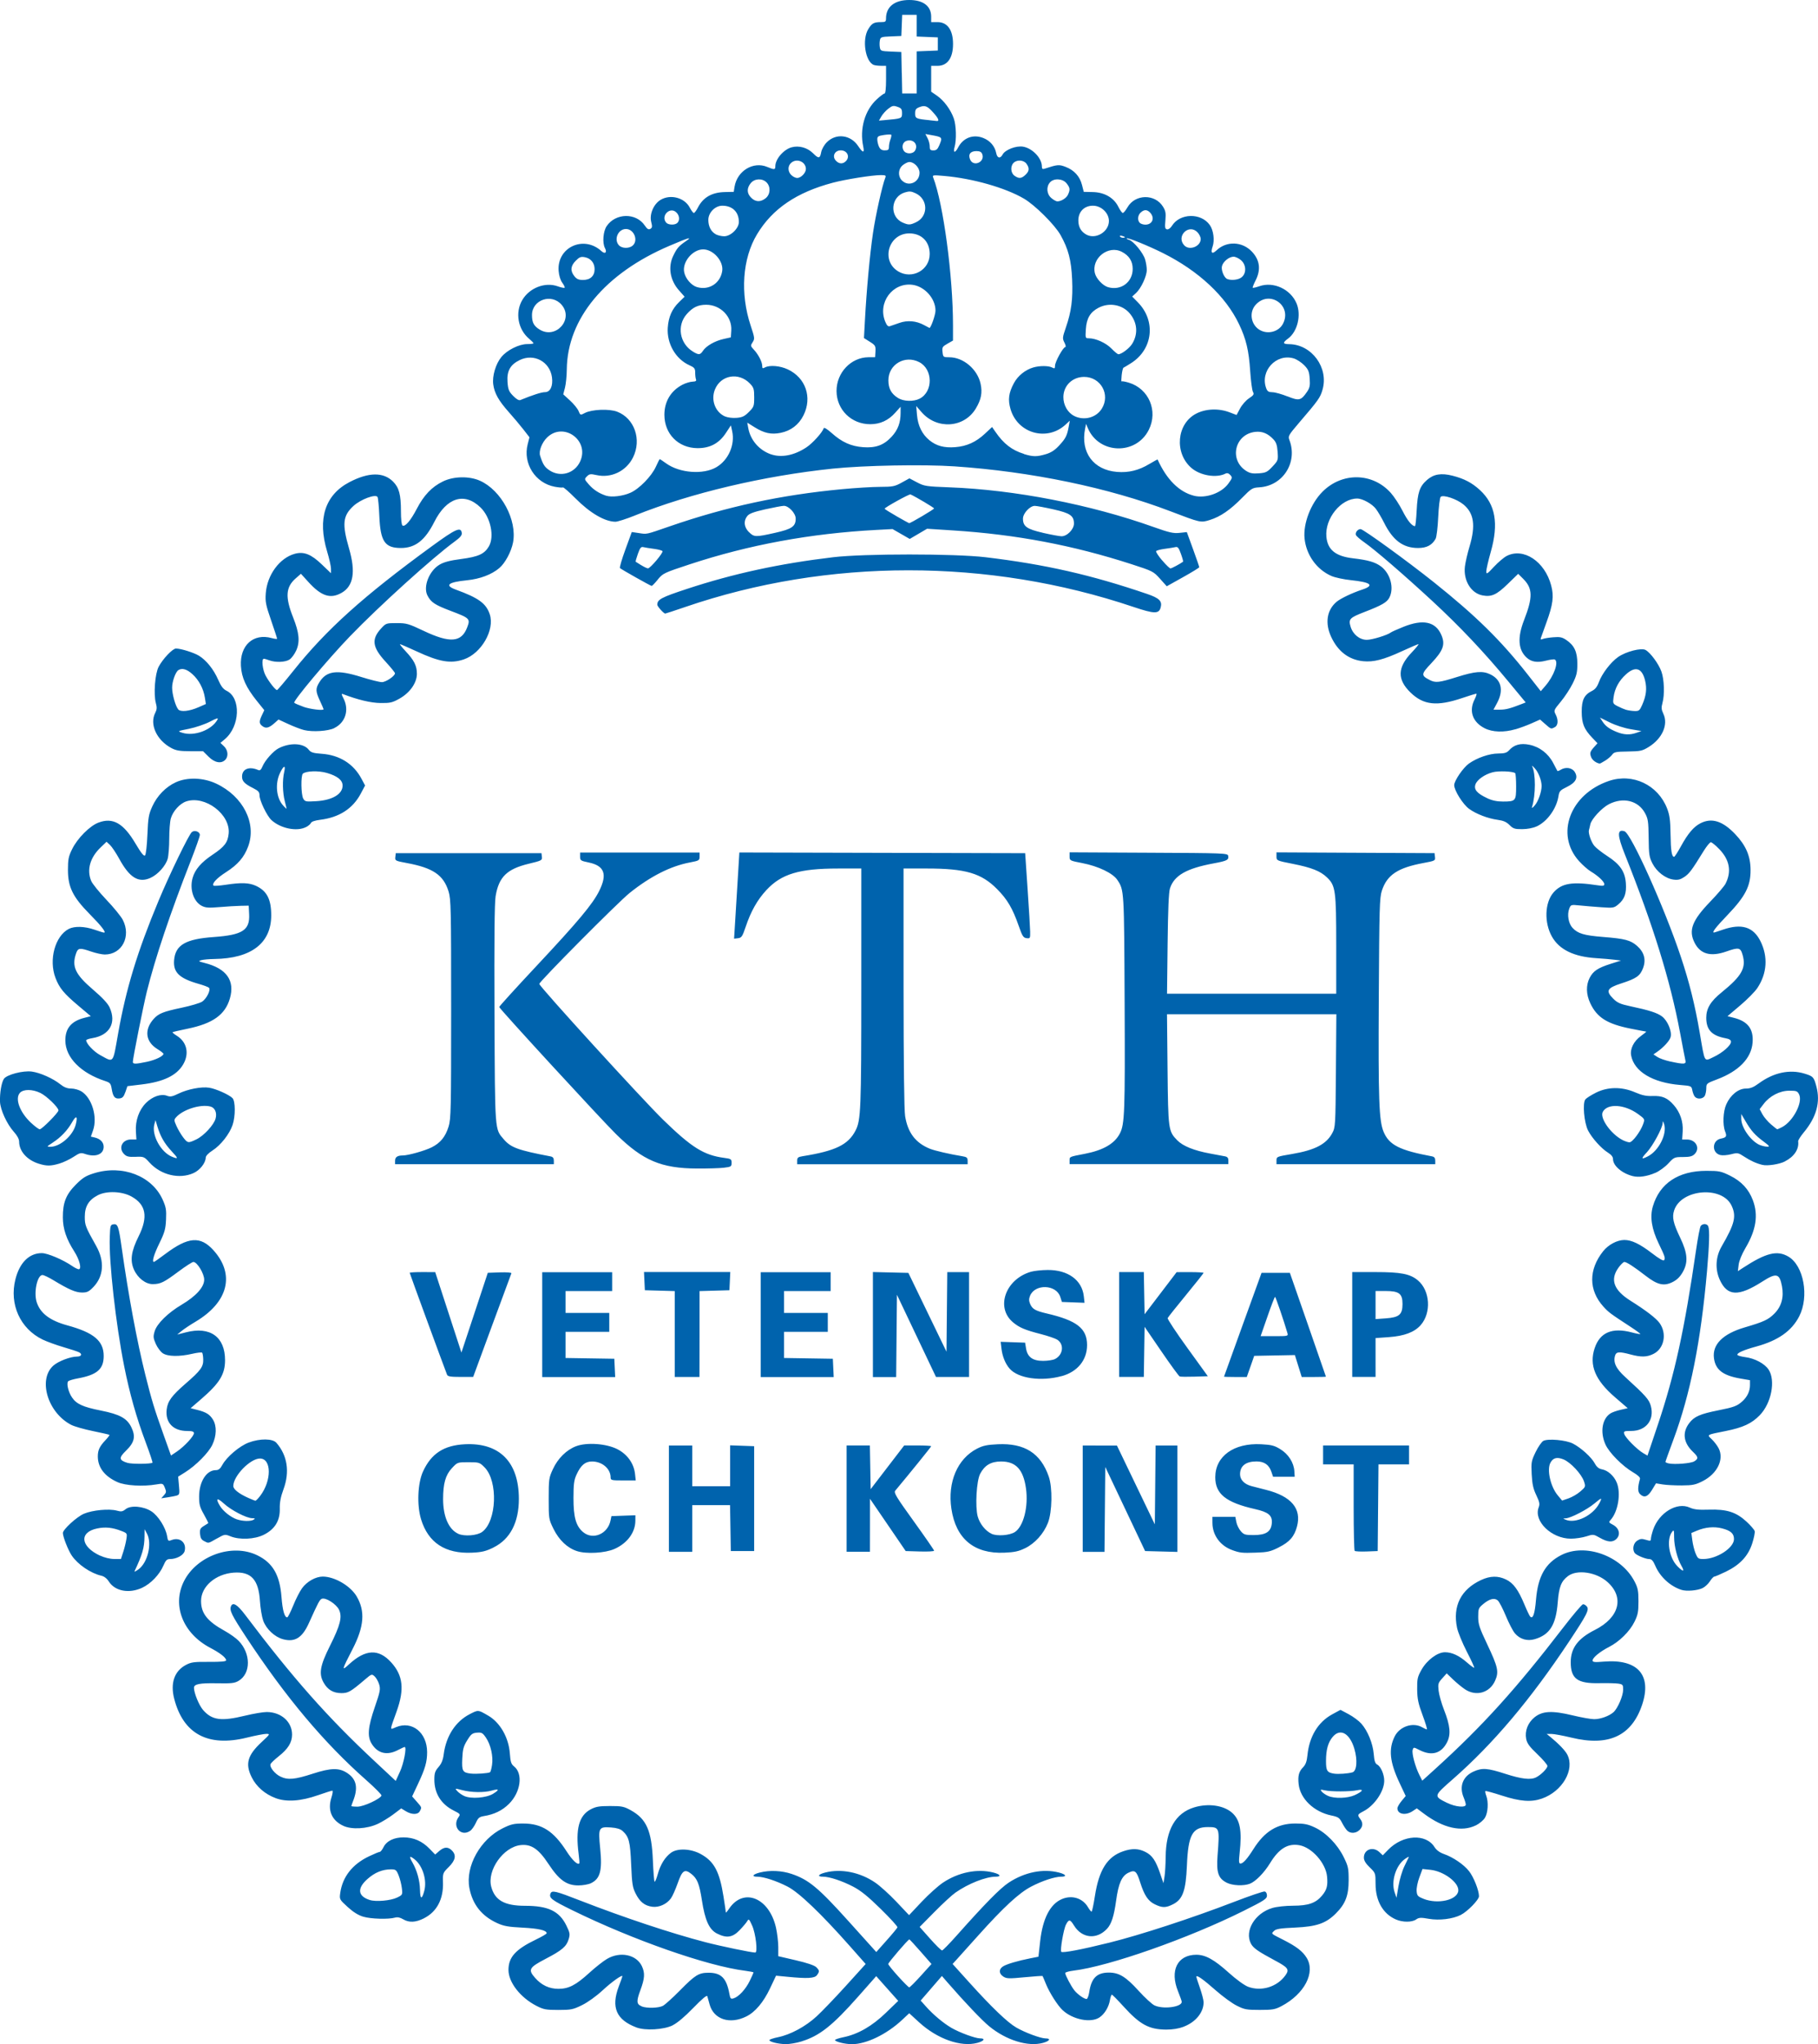 <?xml version="1.0" encoding="UTF-8" standalone="no"?>
<!-- Generator: Adobe Illustrator 14.0.0, SVG Export Plug-In  -->

<svg
   xmlns:dc="http://purl.org/dc/elements/1.1/"
   xmlns:cc="http://creativecommons.org/ns#"
   xmlns:rdf="http://www.w3.org/1999/02/22-rdf-syntax-ns#"
   xmlns:svg="http://www.w3.org/2000/svg"
   xmlns="http://www.w3.org/2000/svg"
   xmlns:sodipodi="http://sodipodi.sourceforge.net/DTD/sodipodi-0.dtd"
   xmlns:inkscape="http://www.inkscape.org/namespaces/inkscape"
   version="1.1"
   x="0px"
   y="0px"
   width="46.74"
   height="52.559"
   viewBox="0 0 46.74 52.559"
   enable-background="new 0 0 200 200"
   xml:space="preserve"
   id="svg2"
   inkscape:version="0.48.4 r9939"
   sodipodi:docname="Kth_logo.svg"><sodipodi:namedview
     pagecolor="#ffffff"
     bordercolor="#666666"
     borderopacity="1"
     objecttolerance="10"
     gridtolerance="10"
     guidetolerance="10"
     inkscape:pageopacity="0"
     inkscape:pageshadow="2"
     inkscape:window-width="1276"
     inkscape:window-height="761"
     id="namedview8"
     showgrid="false"
     showguides="true"
     inkscape:guide-bbox="true"
     inkscape:zoom="6.7316565"
     inkscape:cx="37.472543"
     inkscape:cy="30.579152"
     inkscape:window-x="0"
     inkscape:window-y="18"
     inkscape:window-maximized="0"
     inkscape:current-layer="svg2"
     fit-margin-top="0"
     fit-margin-left="0"
     fit-margin-right="0"
     fit-margin-bottom="0" /><defs
     id="defs4"><inkscape:perspective
       sodipodi:type="inkscape:persp3d"
       inkscape:vp_x="0 : 100 : 1"
       inkscape:vp_y="0 : 1000 : 0"
       inkscape:vp_z="200 : 100 : 1"
       inkscape:persp3d-origin="100 : 66.666667 : 1"
       id="perspective12" /><inkscape:perspective
       id="perspective2838"
       inkscape:persp3d-origin="0.5 : 0.33333333 : 1"
       inkscape:vp_z="1 : 0.5 : 1"
       inkscape:vp_y="0 : 1000 : 0"
       inkscape:vp_x="0 : 0.5 : 1"
       sodipodi:type="inkscape:persp3d" /><inkscape:perspective
       id="perspective2880"
       inkscape:persp3d-origin="0.5 : 0.33333333 : 1"
       inkscape:vp_z="1 : 0.5 : 1"
       inkscape:vp_y="0 : 1000 : 0"
       inkscape:vp_x="0 : 0.5 : 1"
       sodipodi:type="inkscape:persp3d" /><inkscape:perspective
       id="perspective2894"
       inkscape:persp3d-origin="0.5 : 0.33333333 : 1"
       inkscape:vp_z="1 : 0.5 : 1"
       inkscape:vp_y="0 : 1000 : 0"
       inkscape:vp_x="0 : 0.5 : 1"
       sodipodi:type="inkscape:persp3d" /></defs><path
     inkscape:connector-curvature="0"
     id="path2928"
     d="m 20.612,52.486 c 0.461,-0.143 0.791,-0.404 1.454,-1.154 l 0.461,-0.522 0.283,0.318 0.283,0.318 -0.317,0.306 c -0.353,0.342 -0.714,0.55 -1.087,0.627 -0.122,0.025 -0.221,0.058 -0.221,0.074 0,0.043 0.261,0.106 0.436,0.106 0.368,4.87e-4 0.894,-0.254 1.288,-0.623 l 0.184,-0.172 0.252,0.231 c 0.471,0.431 1.076,0.645 1.501,0.53 0.174,-0.047 0.214,-0.115 0.067,-0.115 -0.122,0 -0.532,-0.151 -0.738,-0.272 -0.208,-0.122 -0.464,-0.337 -0.647,-0.542 l -0.141,-0.158 0.273,-0.316 0.273,-0.316 0.152,0.175 c 0.445,0.511 0.878,0.966 1.065,1.119 0.439,0.359 0.995,0.531 1.381,0.426 0.174,-0.047 0.214,-0.115 0.067,-0.115 -0.125,0 -0.533,-0.151 -0.755,-0.281 -0.226,-0.131 -0.636,-0.525 -1.203,-1.154 l -0.432,-0.479 0.092,-0.101 c 0.051,-0.056 0.304,-0.338 0.564,-0.628 0.653,-0.729 1.053,-1.098 1.363,-1.26 0.283,-0.148 0.606,-0.255 0.771,-0.255 0.16,0 0.126,-0.061 -0.061,-0.108 -0.408,-0.103 -0.877,-0.008 -1.284,0.259 -0.222,0.146 -0.607,0.537 -1.344,1.366 -0.183,0.206 -0.35,0.376 -0.371,0.379 -0.021,0.002 -0.159,-0.133 -0.307,-0.3 l -0.27,-0.304 0.382,-0.387 c 0.21,-0.213 0.453,-0.437 0.54,-0.497 0.329,-0.23 0.776,-0.407 1.031,-0.408 0.158,-6.74e-4 0.122,-0.062 -0.063,-0.108 -0.408,-0.103 -0.892,-0.005 -1.289,0.26 -0.125,0.083 -0.372,0.306 -0.55,0.494 l -0.323,0.343 -0.325,-0.344 c -0.179,-0.189 -0.425,-0.412 -0.548,-0.495 -0.387,-0.264 -0.869,-0.361 -1.278,-0.258 -0.187,0.047 -0.221,0.108 -0.061,0.108 0.164,0 0.487,0.106 0.775,0.256 0.194,0.101 0.378,0.249 0.707,0.572 0.245,0.24 0.439,0.453 0.431,0.475 -0.008,0.021 -0.133,0.173 -0.279,0.336 l -0.265,0.298 -0.716,-0.795 c -0.773,-0.859 -1.022,-1.065 -1.46,-1.213 -0.258,-0.087 -0.564,-0.1 -0.818,-0.036 -0.187,0.047 -0.221,0.108 -0.061,0.108 0.163,0 0.486,0.106 0.775,0.254 0.292,0.15 0.863,0.696 1.603,1.533 l 0.404,0.457 -0.507,0.56 c -0.279,0.308 -0.619,0.662 -0.756,0.788 -0.285,0.261 -0.668,0.468 -0.991,0.534 -0.122,0.025 -0.221,0.059 -0.221,0.075 0,0.044 0.223,0.099 0.417,0.103 0.096,0.002 0.281,-0.03 0.412,-0.07 z m 2.479,-1.672 c -0.141,-0.156 -0.255,-0.298 -0.255,-0.316 0,-0.037 0.515,-0.637 0.543,-0.633 0.01,0.002 0.143,0.145 0.294,0.318 l 0.275,0.315 -0.271,0.3 c -0.149,0.165 -0.284,0.3 -0.301,0.3 -0.016,0 -0.144,-0.128 -0.285,-0.284 z m -5.799,1.26 c 0.119,-0.058 0.312,-0.22 0.532,-0.447 0.228,-0.235 0.35,-0.338 0.361,-0.301 0.009,0.03 0.035,0.124 0.058,0.209 0.105,0.388 0.522,0.524 0.949,0.309 0.226,-0.113 0.436,-0.363 0.604,-0.717 l 0.156,-0.329 0.3,0.029 c 0.509,0.05 0.692,0.039 0.752,-0.043 0.069,-0.095 0.067,-0.119 -0.019,-0.205 -0.046,-0.046 -0.238,-0.111 -0.524,-0.177 l -0.452,-0.105 0,-0.237 c 0,-0.13 -0.027,-0.354 -0.059,-0.498 -0.175,-0.77 -0.834,-1.037 -1.204,-0.488 -0.047,0.07 -0.085,0.113 -0.085,0.097 0,-0.016 -0.027,-0.2 -0.06,-0.408 -0.102,-0.645 -0.241,-0.904 -0.586,-1.093 -0.255,-0.14 -0.6,-0.154 -0.765,-0.032 -0.154,0.114 -0.271,0.303 -0.339,0.549 -0.033,0.119 -0.07,0.206 -0.082,0.194 -0.012,-0.012 -0.032,-0.261 -0.044,-0.553 -0.032,-0.76 -0.165,-1.06 -0.567,-1.283 -0.177,-0.098 -0.231,-0.109 -0.534,-0.109 -0.28,3.74e-4 -0.365,0.015 -0.499,0.086 -0.3,0.16 -0.392,0.503 -0.308,1.149 0.016,0.124 0.024,0.23 0.018,0.238 -0.043,0.052 -0.178,-0.075 -0.33,-0.311 -0.333,-0.518 -0.634,-0.711 -1.11,-0.712 -0.243,-6.74e-4 -0.316,0.016 -0.531,0.122 -0.574,0.283 -0.962,0.978 -0.856,1.535 0.08,0.423 0.314,0.719 0.712,0.902 0.172,0.079 0.286,0.099 0.657,0.118 0.411,0.021 0.618,0.069 0.618,0.144 0,0.016 -0.121,0.087 -0.268,0.158 -0.531,0.255 -0.714,0.456 -0.714,0.785 0,0.32 0.305,0.711 0.72,0.924 0.183,0.094 0.245,0.105 0.562,0.105 0.328,0 0.377,-0.01 0.609,-0.124 0.149,-0.073 0.367,-0.23 0.53,-0.381 0.236,-0.219 0.508,-0.412 0.508,-0.361 0,0.008 -0.042,0.127 -0.094,0.264 -0.202,0.536 -0.063,0.856 0.455,1.052 0.227,0.086 0.7,0.059 0.931,-0.054 z m -0.797,-0.49 c -0.132,-0.053 -0.137,-0.128 -0.031,-0.413 0.113,-0.305 0.121,-0.442 0.038,-0.619 -0.141,-0.297 -0.558,-0.384 -0.895,-0.186 -0.096,0.056 -0.302,0.218 -0.457,0.36 -0.344,0.314 -0.53,0.41 -0.792,0.41 -0.237,0 -0.435,-0.093 -0.601,-0.282 -0.186,-0.211 -0.156,-0.266 0.267,-0.487 0.428,-0.223 0.54,-0.319 0.597,-0.51 0.038,-0.126 0.031,-0.163 -0.06,-0.349 -0.181,-0.37 -0.468,-0.507 -1.059,-0.507 -0.529,0 -0.779,-0.14 -0.872,-0.488 -0.114,-0.424 0.312,-1.027 0.758,-1.073 0.273,-0.028 0.458,0.098 0.714,0.486 0.271,0.412 0.464,0.551 0.768,0.551 0.111,0 0.256,-0.025 0.321,-0.056 0.241,-0.115 0.297,-0.324 0.239,-0.902 -0.053,-0.527 -0.038,-0.555 0.278,-0.532 0.144,0.01 0.242,0.04 0.296,0.088 0.166,0.15 0.198,0.272 0.223,0.864 0.021,0.495 0.035,0.589 0.115,0.747 0.109,0.217 0.234,0.315 0.431,0.34 0.172,0.021 0.367,-0.067 0.475,-0.215 0.04,-0.054 0.119,-0.231 0.176,-0.393 0.116,-0.33 0.179,-0.372 0.35,-0.237 0.152,0.12 0.206,0.255 0.272,0.68 0.079,0.513 0.187,0.75 0.385,0.852 0.248,0.126 0.4,0.105 0.581,-0.082 0.085,-0.088 0.174,-0.193 0.198,-0.234 0.04,-0.069 0.05,-0.059 0.127,0.112 0.093,0.206 0.149,0.694 0.08,0.694 -0.1,0 -0.889,-0.164 -1.28,-0.266 -0.887,-0.231 -2.094,-0.633 -3.215,-1.069 -0.646,-0.252 -0.734,-0.272 -0.769,-0.182 -0.043,0.113 0.029,0.168 0.557,0.427 1.562,0.767 3.476,1.437 4.452,1.559 0.116,0.015 0.211,0.034 0.211,0.043 0,0.009 -0.044,0.107 -0.098,0.218 -0.106,0.217 -0.283,0.408 -0.415,0.448 -0.072,0.022 -0.085,0.007 -0.108,-0.118 -0.073,-0.404 -0.214,-0.544 -0.543,-0.541 -0.246,0.002 -0.338,0.059 -0.728,0.455 -0.185,0.188 -0.383,0.367 -0.438,0.396 -0.112,0.059 -0.414,0.067 -0.546,0.015 z m 13.935,0.526 c 0.309,-0.116 0.516,-0.369 0.514,-0.63 -4.34e-4,-0.055 -0.043,-0.219 -0.093,-0.363 -0.051,-0.144 -0.093,-0.275 -0.093,-0.292 -3.37e-4,-0.058 0.174,0.064 0.492,0.345 0.178,0.157 0.422,0.336 0.543,0.397 0.2,0.101 0.253,0.111 0.594,0.111 0.333,-2.6e-5 0.395,-0.011 0.562,-0.099 0.588,-0.311 0.875,-0.861 0.646,-1.238 -0.103,-0.17 -0.264,-0.294 -0.608,-0.468 -0.322,-0.163 -0.309,-0.15 -0.231,-0.227 0.051,-0.051 0.161,-0.068 0.541,-0.085 0.552,-0.025 0.792,-0.108 1.047,-0.363 0.247,-0.247 0.329,-0.46 0.329,-0.854 0,-0.309 -0.011,-0.36 -0.129,-0.599 -0.16,-0.324 -0.452,-0.624 -0.742,-0.759 -0.174,-0.082 -0.27,-0.101 -0.497,-0.101 -0.464,0 -0.789,0.198 -1.078,0.655 -0.162,0.257 -0.268,0.375 -0.335,0.375 -0.042,0 -0.046,-0.05 -0.022,-0.272 0.064,-0.576 0.012,-0.853 -0.196,-1.036 -0.217,-0.19 -0.609,-0.246 -0.968,-0.138 -0.483,0.145 -0.732,0.575 -0.737,1.274 -0.002,0.187 -0.015,0.416 -0.03,0.508 l -0.027,0.169 -0.083,-0.243 c -0.115,-0.338 -0.205,-0.472 -0.379,-0.56 -0.179,-0.091 -0.342,-0.097 -0.573,-0.018 -0.409,0.139 -0.624,0.48 -0.728,1.154 -0.034,0.219 -0.072,0.398 -0.086,0.398 -0.013,0 -0.055,-0.052 -0.092,-0.115 -0.137,-0.233 -0.413,-0.318 -0.67,-0.208 -0.303,0.129 -0.494,0.501 -0.559,1.085 l -0.044,0.397 -0.208,0.041 c -0.323,0.064 -0.612,0.149 -0.704,0.209 -0.111,0.071 -0.107,0.186 0.009,0.261 0.083,0.054 0.143,0.056 0.547,0.017 0.25,-0.024 0.458,-0.038 0.462,-0.032 0.005,0.006 0.044,0.1 0.088,0.208 0.091,0.224 0.301,0.554 0.429,0.672 0.261,0.241 0.72,0.333 0.943,0.187 0.132,-0.086 0.243,-0.269 0.272,-0.447 0.013,-0.077 0.035,-0.14 0.049,-0.14 0.014,0 0.149,0.136 0.3,0.303 0.423,0.466 0.655,0.592 1.096,0.595 0.163,10e-4 0.322,-0.025 0.451,-0.073 z m -0.749,-0.548 c -0.067,-0.033 -0.25,-0.202 -0.408,-0.376 -0.33,-0.363 -0.505,-0.47 -0.772,-0.468 -0.303,0.002 -0.444,0.145 -0.497,0.502 -0.015,0.098 -0.046,0.177 -0.069,0.177 -0.065,-3.74e-4 -0.234,-0.121 -0.316,-0.225 -0.083,-0.106 -0.233,-0.391 -0.233,-0.443 0,-0.019 0.097,-0.046 0.215,-0.061 0.911,-0.111 2.956,-0.83 4.372,-1.537 0.534,-0.267 0.6,-0.31 0.6,-0.393 0,-0.056 -0.024,-0.098 -0.061,-0.105 -0.033,-0.006 -0.396,0.117 -0.805,0.275 -1.059,0.408 -2.394,0.844 -3.179,1.039 -0.715,0.178 -1.209,0.272 -1.243,0.237 -0.035,-0.035 0.059,-0.582 0.121,-0.7 0.074,-0.143 0.106,-0.139 0.207,0.025 0.205,0.331 0.582,0.368 0.848,0.083 0.113,-0.121 0.179,-0.325 0.234,-0.724 0.061,-0.446 0.146,-0.636 0.318,-0.718 0.167,-0.08 0.208,-0.046 0.301,0.25 0.105,0.331 0.203,0.479 0.374,0.562 0.195,0.095 0.284,0.094 0.473,-0.002 0.248,-0.126 0.327,-0.351 0.354,-0.994 0.032,-0.79 0.142,-0.99 0.54,-0.989 0.299,7.87e-4 0.303,0.013 0.248,0.73 -0.034,0.44 0.018,0.592 0.239,0.702 0.147,0.073 0.428,0.086 0.588,0.026 0.149,-0.056 0.369,-0.28 0.521,-0.528 0.231,-0.379 0.458,-0.517 0.758,-0.463 0.321,0.058 0.676,0.461 0.709,0.803 0.023,0.239 -0.005,0.343 -0.13,0.493 -0.161,0.192 -0.352,0.258 -0.744,0.259 -0.195,4.87e-4 -0.423,0.025 -0.534,0.059 -0.446,0.132 -0.719,0.587 -0.55,0.914 0.06,0.116 0.181,0.201 0.614,0.433 0.345,0.184 0.381,0.233 0.275,0.382 -0.214,0.3 -0.621,0.425 -0.963,0.295 -0.096,-0.037 -0.302,-0.187 -0.49,-0.356 -0.38,-0.343 -0.603,-0.466 -0.84,-0.466 -0.486,0.002 -0.687,0.406 -0.468,0.943 0.051,0.127 0.094,0.247 0.094,0.268 0,0.135 -0.484,0.197 -0.702,0.09 z M 10.904,49.32 c 0.326,-0.165 0.498,-0.49 0.485,-0.918 -0.007,-0.239 -0.005,-0.246 0.148,-0.398 0.175,-0.175 0.2,-0.306 0.08,-0.426 -0.099,-0.099 -0.198,-0.095 -0.325,0.015 l -0.104,0.09 -0.145,-0.149 c -0.19,-0.196 -0.406,-0.29 -0.663,-0.292 -0.252,-0.001 -0.442,0.092 -0.522,0.255 -0.032,0.065 -0.075,0.118 -0.095,0.118 -0.021,4.87e-4 -0.142,0.05 -0.27,0.111 -0.432,0.204 -0.689,0.531 -0.746,0.949 -0.022,0.159 -0.018,0.166 0.19,0.356 0.145,0.132 0.273,0.212 0.404,0.251 0.196,0.058 0.647,0.071 0.815,0.023 0.063,-0.018 0.13,-0.004 0.206,0.041 0.154,0.093 0.325,0.085 0.542,-0.025 z M 9.506,48.852 c -0.306,-0.098 -0.33,-0.296 -0.065,-0.534 0.191,-0.172 0.389,-0.254 0.613,-0.254 0.12,0 0.138,0.014 0.195,0.157 0.035,0.086 0.072,0.234 0.083,0.328 0.02,0.168 0.018,0.172 -0.124,0.241 -0.165,0.079 -0.542,0.113 -0.701,0.062 z m 1.292,-0.263 c -0.005,-0.239 -0.079,-0.503 -0.197,-0.707 -0.09,-0.157 -0.074,-0.179 0.056,-0.077 0.21,0.165 0.325,0.536 0.251,0.812 -0.063,0.233 -0.105,0.222 -0.11,-0.028 z m 25.609,0.764 c 0.073,-0.051 0.12,-0.054 0.328,-0.017 0.268,0.047 0.612,0.005 0.819,-0.099 0.174,-0.087 0.47,-0.391 0.47,-0.482 0,-0.15 -0.137,-0.495 -0.256,-0.645 -0.136,-0.172 -0.408,-0.357 -0.647,-0.441 -0.108,-0.038 -0.19,-0.099 -0.24,-0.177 -0.222,-0.354 -0.815,-0.32 -1.192,0.069 l -0.138,0.142 -0.086,-0.081 c -0.165,-0.155 -0.4,-0.072 -0.4,0.141 0,0.073 0.045,0.149 0.15,0.25 0.148,0.144 0.15,0.148 0.15,0.426 6.37e-4,0.438 0.191,0.77 0.524,0.914 0.172,0.075 0.412,0.075 0.518,2.7e-5 z m 0.194,-0.531 c -0.151,-0.059 -0.17,-0.08 -0.18,-0.2 -0.006,-0.073 0.025,-0.231 0.07,-0.35 l 0.081,-0.217 0.203,0.021 c 0.349,0.036 0.742,0.334 0.717,0.543 -0.028,0.235 -0.524,0.348 -0.892,0.204 z M 35.854,48.65 c -0.094,-0.278 0.033,-0.686 0.264,-0.851 0.065,-0.046 0.111,-0.069 0.102,-0.05 -0.009,0.019 -0.061,0.127 -0.116,0.24 -0.055,0.113 -0.122,0.341 -0.15,0.506 l -0.051,0.3 z M 12.089,47.074 c 0.042,-0.029 0.107,-0.122 0.145,-0.205 0.057,-0.127 0.09,-0.155 0.204,-0.174 0.269,-0.043 0.474,-0.143 0.646,-0.313 0.305,-0.302 0.369,-0.779 0.13,-0.967 -0.072,-0.057 -0.09,-0.114 -0.106,-0.33 -0.03,-0.412 -0.251,-0.798 -0.561,-0.976 -0.259,-0.149 -0.247,-0.148 -0.463,-0.039 -0.371,0.188 -0.616,0.564 -0.677,1.041 -0.018,0.141 -0.057,0.236 -0.133,0.323 -0.089,0.102 -0.107,0.157 -0.107,0.323 0,0.353 0.172,0.63 0.493,0.793 0.177,0.09 0.182,0.096 0.126,0.175 -0.169,0.241 0.067,0.513 0.302,0.349 z M 11.935,46.178 c -0.062,-0.028 -0.142,-0.085 -0.179,-0.126 -0.066,-0.074 -0.065,-0.075 0.13,-0.024 0.235,0.061 0.557,0.066 0.755,0.011 0.194,-0.054 0.208,-0.024 0.036,0.082 -0.173,0.107 -0.567,0.138 -0.742,0.057 z m 0.169,-0.576 c -0.212,-0.026 -0.234,-0.065 -0.219,-0.386 0.011,-0.239 0.031,-0.315 0.127,-0.47 0.098,-0.16 0.132,-0.186 0.25,-0.196 0.121,-0.01 0.147,0.004 0.232,0.129 0.123,0.18 0.19,0.481 0.156,0.701 -0.014,0.095 -0.037,0.179 -0.052,0.187 -0.05,0.029 -0.364,0.05 -0.494,0.034 z m 22.848,1.451 c 0.089,-0.089 0.095,-0.183 0.02,-0.283 -0.079,-0.105 -0.073,-0.119 0.083,-0.2 0.282,-0.146 0.531,-0.511 0.533,-0.782 0.001,-0.162 -0.087,-0.367 -0.178,-0.416 -0.056,-0.03 -0.077,-0.092 -0.092,-0.275 -0.023,-0.272 -0.155,-0.595 -0.32,-0.781 -0.063,-0.071 -0.209,-0.179 -0.325,-0.241 l -0.21,-0.112 -0.215,0.117 c -0.362,0.198 -0.586,0.568 -0.634,1.048 -0.016,0.161 -0.046,0.243 -0.111,0.31 -0.11,0.112 -0.139,0.222 -0.115,0.438 0.042,0.375 0.393,0.71 0.839,0.803 0.179,0.037 0.21,0.058 0.275,0.185 0.04,0.079 0.1,0.17 0.133,0.203 0.082,0.082 0.227,0.075 0.317,-0.015 z m -0.805,-0.876 c -0.062,-0.027 -0.136,-0.077 -0.164,-0.111 -0.047,-0.056 -0.04,-0.059 0.075,-0.034 0.167,0.037 0.652,0.036 0.832,-0.002 0.187,-0.039 0.152,0.029 -0.064,0.127 -0.181,0.082 -0.514,0.092 -0.679,0.02 z m 0.15,-0.574 c -0.177,-0.027 -0.206,-0.074 -0.206,-0.324 3.75e-4,-0.291 0.052,-0.478 0.173,-0.622 0.193,-0.229 0.437,-0.094 0.556,0.307 0.086,0.291 0.063,0.574 -0.05,0.606 -0.118,0.033 -0.362,0.05 -0.473,0.033 z M 9.707,46.898 c 0.113,-0.053 0.296,-0.165 0.407,-0.249 l 0.201,-0.152 0.118,0.072 c 0.153,0.093 0.31,0.093 0.36,-5.24e-4 0.053,-0.099 0.054,-0.095 -0.079,-0.246 l -0.118,-0.134 0.153,-0.326 c 0.183,-0.39 0.232,-0.564 0.232,-0.813 -0.002,-0.504 -0.388,-0.813 -0.8,-0.641 -0.167,0.07 -0.169,0.111 0.017,-0.408 0.203,-0.567 0.164,-0.921 -0.139,-1.256 -0.323,-0.358 -0.662,-0.343 -1.086,0.048 -0.197,0.182 -0.191,0.157 0.091,-0.391 0.298,-0.579 0.329,-0.975 0.106,-1.355 -0.159,-0.271 -0.567,-0.51 -0.872,-0.51 -0.182,0 -0.408,0.127 -0.533,0.3 -0.059,0.082 -0.162,0.283 -0.228,0.448 -0.067,0.165 -0.135,0.3 -0.153,0.3 -0.07,0 -0.12,-0.179 -0.147,-0.524 -0.044,-0.566 -0.224,-0.877 -0.619,-1.07 -0.649,-0.318 -1.565,0.009 -1.893,0.674 -0.305,0.62 -0.019,1.336 0.681,1.704 0.258,0.136 0.407,0.253 0.407,0.321 0,0.03 -0.131,0.042 -0.44,0.04 -0.386,-0.003 -0.459,0.007 -0.596,0.08 -0.294,0.157 -0.401,0.467 -0.299,0.865 0.232,0.907 0.867,1.249 1.864,1.004 0.219,-0.054 0.446,-0.098 0.505,-0.098 0.103,0 0.098,0.008 -0.125,0.215 -0.359,0.334 -0.422,0.558 -0.251,0.901 0.12,0.241 0.338,0.432 0.612,0.535 0.282,0.107 0.651,0.081 1.099,-0.076 0.18,-0.063 0.343,-0.115 0.362,-0.115 0.019,0 0.008,0.082 -0.024,0.181 -0.103,0.322 0.007,0.584 0.305,0.723 0.218,0.102 0.608,0.08 0.883,-0.048 z m -0.674,-0.461 c 0,-0.009 0.019,-0.064 0.042,-0.122 0.136,-0.342 0.094,-0.562 -0.137,-0.72 -0.215,-0.147 -0.422,-0.144 -0.901,0.011 -0.46,0.149 -0.634,0.165 -0.825,0.074 -0.146,-0.069 -0.286,-0.245 -0.257,-0.321 0.011,-0.028 0.105,-0.118 0.208,-0.2 0.243,-0.191 0.346,-0.359 0.346,-0.56 0,-0.328 -0.279,-0.578 -0.649,-0.58 -0.093,-4.12e-4 -0.342,0.041 -0.555,0.093 -0.618,0.15 -0.852,0.119 -1.083,-0.144 -0.105,-0.12 -0.235,-0.437 -0.235,-0.573 0,-0.094 0.146,-0.123 0.585,-0.115 0.384,0.007 0.462,-0.002 0.566,-0.065 0.314,-0.19 0.313,-0.698 -0.001,-1.025 -0.066,-0.069 -0.229,-0.185 -0.363,-0.259 -0.445,-0.245 -0.607,-0.452 -0.605,-0.771 0.003,-0.371 0.374,-0.691 0.84,-0.725 0.446,-0.032 0.639,0.177 0.674,0.731 0.011,0.179 0.049,0.404 0.083,0.501 0.077,0.217 0.295,0.422 0.509,0.48 0.308,0.083 0.496,-0.035 0.669,-0.42 0.24,-0.533 0.275,-0.598 0.331,-0.62 0.099,-0.038 0.372,0.136 0.441,0.282 0.087,0.184 0.034,0.396 -0.234,0.931 -0.253,0.505 -0.29,0.715 -0.163,0.941 0.105,0.187 0.249,0.272 0.46,0.272 0.174,0 0.235,-0.035 0.607,-0.352 0.167,-0.142 0.173,-0.144 0.246,-0.078 0.041,0.037 0.093,0.13 0.116,0.206 0.037,0.124 0.025,0.185 -0.113,0.586 -0.175,0.51 -0.196,0.749 -0.081,0.937 0.155,0.253 0.395,0.312 0.677,0.165 0.083,-0.043 0.161,-0.079 0.173,-0.079 0.058,0 -0.023,0.422 -0.121,0.634 L 10.174,45.79 9.612,45.265 c -1.205,-1.127 -2.082,-2.119 -3.312,-3.748 -0.201,-0.266 -0.317,-0.334 -0.363,-0.214 -0.04,0.105 0.021,0.227 0.39,0.789 1.018,1.546 2,2.716 3.09,3.679 0.222,0.196 0.398,0.374 0.391,0.395 -0.029,0.086 -0.458,0.286 -0.617,0.286 -0.088,3.74e-4 -0.159,-0.007 -0.159,-0.016 z m 28.908,0.498 c 0.091,-0.044 0.197,-0.133 0.236,-0.197 0.079,-0.129 0.095,-0.406 0.033,-0.569 -0.021,-0.056 -0.031,-0.109 -0.022,-0.118 0.009,-0.009 0.203,0.044 0.431,0.118 0.463,0.15 0.746,0.171 1.018,0.077 0.53,-0.183 0.857,-0.747 0.657,-1.133 -0.054,-0.105 -0.221,-0.279 -0.435,-0.454 l -0.094,-0.076 0.119,-0.001 c 0.065,-6.74e-4 0.301,0.043 0.524,0.097 0.95,0.229 1.54,-0.046 1.809,-0.843 0.258,-0.767 -0.111,-1.185 -0.982,-1.113 -0.238,0.02 -0.29,0.015 -0.29,-0.03 0,-0.072 0.193,-0.23 0.422,-0.347 0.264,-0.134 0.533,-0.399 0.654,-0.646 0.089,-0.18 0.103,-0.257 0.103,-0.529 -4.5e-4,-0.275 -0.015,-0.346 -0.104,-0.516 -0.344,-0.656 -1.267,-0.986 -1.88,-0.672 -0.409,0.209 -0.599,0.545 -0.65,1.147 -0.031,0.37 -0.08,0.51 -0.151,0.433 -0.018,-0.02 -0.085,-0.16 -0.148,-0.312 -0.156,-0.375 -0.284,-0.549 -0.471,-0.639 -0.206,-0.1 -0.408,-0.096 -0.642,0.013 -0.518,0.241 -0.734,0.671 -0.618,1.228 0.024,0.116 0.137,0.391 0.25,0.611 0.114,0.221 0.2,0.408 0.191,0.416 -0.008,0.008 -0.093,-0.053 -0.187,-0.136 -0.2,-0.176 -0.385,-0.262 -0.565,-0.262 -0.193,0 -0.462,0.201 -0.602,0.449 -0.104,0.185 -0.115,0.237 -0.112,0.506 0.003,0.247 0.028,0.364 0.14,0.665 0.075,0.201 0.124,0.365 0.109,0.364 -0.015,-7.49e-4 -0.07,-0.025 -0.121,-0.055 -0.237,-0.135 -0.576,-0.023 -0.705,0.233 -0.164,0.326 -0.13,0.659 0.122,1.194 l 0.16,0.34 -0.106,0.128 c -0.058,0.07 -0.107,0.154 -0.107,0.186 -0.003,0.154 0.208,0.195 0.389,0.076 l 0.109,-0.072 0.191,0.142 c 0.492,0.367 0.962,0.472 1.325,0.296 z m -0.729,-0.576 c -0.361,-0.18 -0.363,-0.172 0.144,-0.617 1.035,-0.908 1.991,-2.04 2.981,-3.531 0.465,-0.701 0.528,-0.824 0.458,-0.908 -0.026,-0.031 -0.068,-0.056 -0.095,-0.056 -0.027,0 -0.259,0.274 -0.517,0.609 -1.21,1.574 -2.069,2.523 -3.274,3.617 l -0.343,0.311 -0.073,-0.144 c -0.107,-0.21 -0.201,-0.56 -0.174,-0.647 0.024,-0.074 0.025,-0.074 0.179,0.005 0.31,0.158 0.558,0.088 0.705,-0.201 0.103,-0.202 0.082,-0.428 -0.078,-0.835 -0.065,-0.165 -0.127,-0.386 -0.139,-0.491 -0.019,-0.175 -0.012,-0.202 0.093,-0.318 l 0.115,-0.128 0.162,0.156 c 0.089,0.086 0.227,0.199 0.307,0.253 0.288,0.192 0.637,0.093 0.776,-0.222 0.101,-0.228 0.074,-0.348 -0.204,-0.936 -0.201,-0.424 -0.231,-0.515 -0.231,-0.706 0,-0.203 0.009,-0.227 0.126,-0.325 0.165,-0.138 0.294,-0.169 0.379,-0.093 0.036,0.033 0.129,0.211 0.206,0.397 0.077,0.186 0.181,0.386 0.231,0.445 0.129,0.153 0.319,0.209 0.514,0.151 0.385,-0.114 0.544,-0.369 0.589,-0.949 0.031,-0.395 0.089,-0.543 0.265,-0.674 0.236,-0.176 0.732,-0.1 1.016,0.156 0.438,0.395 0.301,0.913 -0.325,1.229 -0.437,0.22 -0.622,0.468 -0.622,0.831 0,0.424 0.171,0.551 0.73,0.539 0.206,-0.004 0.429,0.001 0.496,0.012 0.112,0.018 0.122,0.03 0.121,0.158 -4.12e-4,0.157 -0.14,0.481 -0.249,0.577 -0.112,0.099 -0.333,0.179 -0.496,0.179 -0.081,0 -0.33,-0.044 -0.553,-0.098 -0.525,-0.127 -0.776,-0.114 -0.977,0.047 -0.174,0.14 -0.257,0.352 -0.218,0.556 0.022,0.116 0.082,0.199 0.287,0.394 0.142,0.136 0.259,0.272 0.259,0.304 0,0.063 -0.161,0.226 -0.288,0.291 -0.141,0.073 -0.374,0.046 -0.793,-0.089 -0.462,-0.149 -0.596,-0.159 -0.819,-0.058 -0.274,0.124 -0.372,0.38 -0.254,0.663 0.031,0.074 0.056,0.158 0.056,0.186 0,0.085 -0.266,0.061 -0.475,-0.043 z M 3.658,40.822 c 0.22,-0.103 0.445,-0.338 0.544,-0.57 0.058,-0.134 0.089,-0.166 0.167,-0.166 0.17,0 0.351,-0.099 0.378,-0.206 0.054,-0.214 -0.12,-0.364 -0.33,-0.285 -0.094,0.036 -0.1,0.031 -0.122,-0.103 -0.036,-0.216 -0.227,-0.517 -0.398,-0.63 -0.206,-0.136 -0.536,-0.165 -0.668,-0.058 -0.076,0.062 -0.113,0.068 -0.224,0.037 -0.2,-0.055 -0.63,-0.014 -0.85,0.081 -0.183,0.079 -0.538,0.404 -0.538,0.493 0,0.1 0.135,0.443 0.228,0.581 0.157,0.232 0.488,0.456 0.764,0.519 0.069,0.016 0.141,0.072 0.187,0.145 0.158,0.252 0.522,0.321 0.861,0.163 z m -0.2,-0.421 c 0.204,-0.434 0.253,-0.604 0.257,-0.896 l 0.002,-0.187 0.06,0.11 c 0.139,0.258 0.021,0.754 -0.221,0.926 -0.063,0.045 -0.107,0.066 -0.098,0.047 z M 2.571,39.998 C 2.067,39.763 2.029,39.396 2.498,39.299 c 0.213,-0.044 0.396,-0.025 0.63,0.067 0.142,0.056 0.144,0.06 0.121,0.21 -0.013,0.084 -0.05,0.234 -0.082,0.331 l -0.058,0.178 -0.175,-3.74e-4 c -0.104,-3.75e-4 -0.251,-0.036 -0.362,-0.088 z m 41.202,0.834 c 0.061,-0.029 0.145,-0.107 0.187,-0.173 0.042,-0.066 0.093,-0.121 0.114,-0.122 0.021,-7.87e-4 0.156,-0.059 0.3,-0.128 0.359,-0.175 0.569,-0.399 0.674,-0.722 0.045,-0.139 0.074,-0.283 0.064,-0.32 -0.01,-0.037 -0.107,-0.149 -0.215,-0.248 -0.265,-0.242 -0.505,-0.318 -0.966,-0.303 -0.265,0.009 -0.378,-0.004 -0.489,-0.054 -0.329,-0.149 -0.791,0.132 -0.941,0.571 -0.031,0.092 -0.057,0.197 -0.057,0.233 0,0.056 -0.016,0.06 -0.129,0.025 -0.105,-0.032 -0.147,-0.028 -0.225,0.023 -0.096,0.063 -0.128,0.214 -0.066,0.312 0.037,0.058 0.281,0.161 0.382,0.161 0.056,0 0.097,0.046 0.148,0.166 0.124,0.29 0.384,0.531 0.675,0.625 0.13,0.042 0.409,0.019 0.543,-0.045 z m -0.652,-0.567 c -0.213,-0.218 -0.283,-0.679 -0.133,-0.878 0.047,-0.062 0.052,-0.047 0.053,0.14 0.001,0.233 0.084,0.553 0.19,0.737 0.09,0.155 0.04,0.156 -0.111,7.87e-4 z m 0.471,-0.325 c -0.032,-0.08 -0.07,-0.231 -0.083,-0.335 l -0.025,-0.189 0.145,-0.061 c 0.213,-0.089 0.437,-0.11 0.64,-0.059 0.225,0.057 0.311,0.132 0.311,0.276 0,0.227 -0.441,0.513 -0.789,0.513 -0.127,0 -0.144,-0.013 -0.198,-0.146 z m -30.903,-0.153 c 0.426,-0.21 0.652,-0.642 0.651,-1.25 -0.001,-0.945 -0.496,-1.446 -1.385,-1.403 -0.541,0.026 -0.868,0.238 -1.08,0.702 -0.137,0.299 -0.16,0.865 -0.05,1.226 0.184,0.604 0.622,0.892 1.31,0.86 0.256,-0.012 0.354,-0.036 0.555,-0.134 z m -0.907,-0.351 c -0.245,-0.111 -0.39,-0.443 -0.39,-0.89 0,-0.402 0.062,-0.621 0.226,-0.797 0.143,-0.153 0.143,-0.153 0.426,-0.153 0.274,0 0.287,0.004 0.413,0.131 0.353,0.355 0.314,1.388 -0.062,1.662 -0.129,0.094 -0.456,0.119 -0.613,0.048 z m 4.014,0.391 c 0.332,-0.147 0.537,-0.424 0.539,-0.725 l 8.24e-4,-0.142 -0.308,0.011 -0.308,0.011 -0.023,0.112 c -0.071,0.348 -0.454,0.51 -0.705,0.299 -0.185,-0.155 -0.249,-0.384 -0.248,-0.879 4.69e-4,-0.358 0.014,-0.46 0.08,-0.603 0.111,-0.241 0.221,-0.334 0.397,-0.334 0.261,0 0.478,0.186 0.478,0.41 0,0.071 0.022,0.077 0.323,0.077 l 0.323,0 -0.019,-0.17 c -0.03,-0.268 -0.198,-0.502 -0.453,-0.633 -0.284,-0.145 -0.787,-0.181 -1.063,-0.076 -0.246,0.094 -0.468,0.313 -0.595,0.589 -0.103,0.223 -0.108,0.259 -0.108,0.759 0,0.518 0.002,0.529 0.123,0.776 0.143,0.29 0.357,0.493 0.606,0.573 0.241,0.078 0.722,0.05 0.959,-0.055 z m 10.558,-0.019 c 0.254,-0.124 0.479,-0.374 0.588,-0.653 0.11,-0.282 0.121,-0.903 0.021,-1.191 -0.208,-0.6 -0.622,-0.862 -1.309,-0.83 -0.278,0.013 -0.383,0.035 -0.536,0.114 -0.503,0.259 -0.76,0.861 -0.658,1.545 0.115,0.772 0.586,1.163 1.362,1.129 0.259,-0.011 0.37,-0.035 0.532,-0.115 z M 25.493,39.436 c -0.156,-0.071 -0.306,-0.259 -0.357,-0.447 -0.068,-0.254 -0.031,-0.914 0.063,-1.094 0.115,-0.221 0.279,-0.318 0.539,-0.318 0.38,0 0.57,0.206 0.639,0.689 0.067,0.471 -0.062,0.979 -0.284,1.125 -0.133,0.087 -0.455,0.112 -0.6,0.046 z m 7.39,0.346 c 0.273,-0.137 0.393,-0.275 0.462,-0.533 0.123,-0.458 -0.145,-0.778 -0.793,-0.942 -0.132,-0.034 -0.301,-0.077 -0.374,-0.096 -0.188,-0.049 -0.298,-0.164 -0.297,-0.309 0.002,-0.213 0.149,-0.326 0.423,-0.326 0.199,0 0.322,0.085 0.383,0.267 l 0.043,0.126 0.278,0 0.278,0 -0.009,-0.144 c -0.013,-0.217 -0.152,-0.436 -0.359,-0.563 -0.153,-0.095 -0.228,-0.114 -0.495,-0.128 -0.701,-0.037 -1.179,0.307 -1.179,0.849 0,0.429 0.274,0.649 1.021,0.818 0.346,0.078 0.447,0.162 0.433,0.359 -0.017,0.221 -0.148,0.309 -0.467,0.309 -0.22,0 -0.253,-0.01 -0.333,-0.103 -0.049,-0.057 -0.1,-0.162 -0.113,-0.234 l -0.025,-0.131 -0.295,0 -0.295,0 8.24e-4,0.159 c 0.002,0.31 0.199,0.582 0.505,0.694 0.198,0.073 0.256,0.079 0.609,0.067 0.307,-0.01 0.376,-0.026 0.599,-0.138 z m -15.086,-0.483 0,-0.599 0.486,0 0.486,0 0.01,0.59 0.01,0.59 0.3,0 0.3,0 0,-1.348 0,-1.348 -0.309,-0.011 -0.309,-0.011 0,0.526 0,0.526 -0.487,0 -0.487,0 0,-0.524 0,-0.524 -0.3,0 -0.3,0 0,1.367 0,1.367 0.3,0 0.3,0 z m 4.57,-0.082 0,-0.681 0.459,0.672 0.459,0.672 0.365,0.011 c 0.201,0.006 0.365,-0.003 0.365,-0.02 0,-0.017 -0.236,-0.358 -0.524,-0.758 -0.449,-0.623 -0.517,-0.735 -0.475,-0.785 0.374,-0.448 0.924,-1.127 0.924,-1.143 0,-0.011 -0.156,-0.02 -0.347,-0.02 l -0.347,0 -0.431,0.562 -0.431,0.562 -0.01,-0.562 -0.01,-0.562 -0.299,0 -0.299,0 0,1.367 0,1.367 0.3,0 0.3,0 z m 6.039,-0.409 0.01,-1.09 0.512,1.081 0.512,1.081 0.415,0.011 0.415,0.011 0,-1.368 0,-1.368 -0.28,0 -0.28,0 -0.01,1.014 -0.01,1.014 -0.487,-1.013 -0.487,-1.013 -0.44,-7.11e-4 -0.44,-7.49e-4 0,1.367 0,1.367 0.28,0 0.28,0 0.01,-1.09 z m 7.024,-0.043 0.01,-1.114 0.393,0 0.393,0 0,-0.243 0,-0.243 -1.105,0 -1.105,0 0,0.243 0,0.243 0.393,0 0.393,0 0,1.099 c 0,0.604 0.012,1.111 0.026,1.125 0.015,0.015 0.154,0.022 0.309,0.016 l 0.283,-0.011 0.01,-1.114 z m -29.853,0.793 c 0.2,-0.113 0.206,-0.114 0.35,-0.056 0.238,0.095 0.617,0.077 0.854,-0.04 0.284,-0.141 0.42,-0.363 0.412,-0.669 -0.004,-0.163 0.022,-0.302 0.097,-0.506 0.163,-0.446 0.098,-0.866 -0.183,-1.189 -0.098,-0.113 -0.423,-0.116 -0.714,-0.007 -0.235,0.088 -0.566,0.369 -0.677,0.575 -0.054,0.1 -0.097,0.134 -0.168,0.134 -0.239,0 -0.427,0.295 -0.429,0.674 -0.001,0.208 0.017,0.275 0.123,0.463 0.068,0.121 0.119,0.223 0.112,0.227 -0.006,0.004 -0.059,0.037 -0.117,0.073 -0.089,0.056 -0.103,0.087 -0.094,0.203 0.009,0.102 0.035,0.149 0.105,0.184 0.12,0.061 0.094,0.066 0.329,-0.067 z m 0.514,-0.492 c -0.16,-0.056 -0.35,-0.206 -0.434,-0.343 -0.122,-0.2 -0.08,-0.228 0.099,-0.064 0.187,0.172 0.581,0.376 0.729,0.377 0.074,4.87e-4 0.082,0.008 0.037,0.037 -0.072,0.047 -0.286,0.043 -0.431,-0.008 z m 0.288,-0.554 c -0.242,-0.11 -0.381,-0.221 -0.381,-0.304 0,-0.258 0.435,-0.707 0.685,-0.707 0.301,0 0.304,0.57 0.005,0.962 -0.052,0.068 -0.106,0.123 -0.121,0.123 -0.014,-4.49e-4 -0.099,-0.034 -0.188,-0.074 z m 35.172,1.062 c 0.122,-0.111 0.081,-0.285 -0.089,-0.373 -0.101,-0.052 -0.106,-0.063 -0.054,-0.121 0.193,-0.213 0.271,-0.691 0.157,-0.962 -0.071,-0.171 -0.226,-0.31 -0.374,-0.338 -0.087,-0.016 -0.139,-0.059 -0.191,-0.154 -0.085,-0.159 -0.355,-0.403 -0.561,-0.509 -0.179,-0.092 -0.64,-0.134 -0.761,-0.069 -0.044,0.024 -0.133,0.153 -0.198,0.287 -0.11,0.229 -0.117,0.264 -0.101,0.57 0.013,0.254 0.039,0.373 0.118,0.538 0.084,0.177 0.095,0.228 0.061,0.316 -0.134,0.352 0.331,0.803 0.828,0.803 0.117,0 0.295,-0.027 0.396,-0.059 0.179,-0.058 0.186,-0.057 0.351,0.037 0.195,0.111 0.322,0.122 0.418,0.035 z m -1.299,-0.5 c -0.075,-0.032 -0.075,-0.032 0,-0.035 0.127,-0.004 0.552,-0.224 0.74,-0.382 0.191,-0.16 0.208,-0.161 0.125,-0.003 -0.164,0.314 -0.609,0.529 -0.865,0.42 z m -0.206,-0.63 c -0.184,-0.223 -0.281,-0.655 -0.186,-0.833 0.069,-0.129 0.168,-0.155 0.335,-0.088 0.183,0.073 0.466,0.377 0.529,0.567 0.044,0.134 0.042,0.14 -0.095,0.259 -0.077,0.067 -0.214,0.146 -0.304,0.177 l -0.164,0.056 z m -35.494,0.005 c 0.063,-0.018 0.068,-0.047 0.049,-0.251 L 4.58,37.967 4.755,37.858 c 0.28,-0.175 0.609,-0.507 0.705,-0.712 0.109,-0.232 0.115,-0.481 0.016,-0.644 -0.083,-0.136 -0.176,-0.194 -0.41,-0.253 l -0.165,-0.042 0.271,-0.234 c 0.473,-0.408 0.614,-0.638 0.614,-1 3.82e-4,-0.602 -0.386,-0.877 -1.005,-0.717 l -0.225,0.058 0.112,-0.092 c 0.062,-0.051 0.224,-0.159 0.361,-0.24 0.841,-0.502 1.019,-1.216 0.458,-1.837 -0.335,-0.371 -0.648,-0.346 -1.238,0.097 -0.149,0.112 -0.28,0.204 -0.291,0.204 -0.057,0 -0.003,-0.186 0.139,-0.478 0.137,-0.281 0.161,-0.368 0.172,-0.613 0.011,-0.247 -6.068e-4,-0.317 -0.087,-0.51 -0.275,-0.612 -1.034,-0.905 -1.764,-0.679 -0.21,0.065 -0.291,0.115 -0.466,0.29 -0.254,0.255 -0.338,0.464 -0.336,0.846 9.851e-4,0.294 0.09,0.557 0.296,0.879 0.135,0.21 0.194,0.454 0.111,0.454 C 1.995,32.632 1.921,32.597 1.86,32.554 1.619,32.388 1.224,32.22 1.074,32.22 c -0.324,0 -0.57,0.245 -0.678,0.674 -0.161,0.64 0.122,1.268 0.699,1.548 0.112,0.054 0.354,0.142 0.536,0.195 0.183,0.053 0.365,0.113 0.404,0.134 0.088,0.047 0.056,0.109 -0.057,0.109 -0.167,0 -0.476,0.118 -0.604,0.23 -0.406,0.357 -0.147,1.217 0.46,1.527 0.08,0.041 0.329,0.112 0.554,0.158 0.225,0.046 0.416,0.09 0.425,0.097 0.009,0.007 -0.035,0.067 -0.099,0.134 -0.153,0.162 -0.199,0.258 -0.199,0.42 0,0.286 0.174,0.513 0.506,0.662 0.203,0.091 0.656,0.118 0.997,0.059 0.168,-0.029 0.174,-0.027 0.22,0.085 0.042,0.101 0.039,0.125 -0.023,0.193 l -0.07,0.079 0.169,-0.026 c 0.093,-0.014 0.2,-0.035 0.239,-0.046 z M 3.278,37.613 C 3.057,37.545 3.049,37.484 3.239,37.3 3.458,37.087 3.492,36.936 3.377,36.697 3.265,36.466 3.079,36.364 2.59,36.267 2.133,36.176 1.966,36.1 1.851,35.93 1.756,35.79 1.703,35.565 1.754,35.514 c 0.019,-0.019 0.134,-0.053 0.256,-0.075 0.487,-0.09 0.656,-0.238 0.656,-0.574 0,-0.388 -0.252,-0.601 -0.936,-0.788 -0.447,-0.122 -0.695,-0.311 -0.787,-0.597 -0.08,-0.251 0.015,-0.697 0.149,-0.697 0.034,0 0.162,0.061 0.284,0.135 0.398,0.241 0.571,0.315 0.733,0.315 0.133,0 0.177,-0.022 0.295,-0.145 0.263,-0.276 0.288,-0.661 0.07,-1.05 -0.277,-0.493 -0.294,-0.537 -0.294,-0.754 0,-0.266 0.101,-0.432 0.337,-0.554 0.225,-0.116 0.619,-0.101 0.863,0.034 0.376,0.208 0.433,0.524 0.184,1.024 -0.191,0.383 -0.224,0.619 -0.121,0.853 0.097,0.22 0.302,0.378 0.487,0.376 0.198,-0.002 0.284,-0.044 0.658,-0.323 0.182,-0.136 0.355,-0.247 0.384,-0.247 0.096,0 0.278,0.298 0.278,0.456 0,0.19 -0.212,0.425 -0.578,0.642 -0.354,0.209 -0.638,0.489 -0.696,0.685 -0.04,0.134 -0.036,0.175 0.03,0.325 0.042,0.094 0.123,0.202 0.18,0.24 0.129,0.085 0.425,0.09 0.753,0.014 0.128,-0.03 0.244,-0.043 0.258,-0.029 0.013,0.013 0.026,0.092 0.028,0.174 0.005,0.188 -0.065,0.284 -0.448,0.616 -0.364,0.316 -0.468,0.458 -0.492,0.672 -0.038,0.336 0.169,0.551 0.529,0.551 0.128,0 0.172,0.014 0.172,0.056 0,0.076 -0.242,0.338 -0.434,0.47 L 4.396,37.424 4.206,36.892 C 3.968,36.227 3.9,36.005 3.736,35.348 3.523,34.495 3.302,33.309 3.13,32.089 3.051,31.529 3.028,31.462 2.918,31.478 c -0.079,0.011 -0.085,0.033 -0.096,0.33 -0.024,0.629 0.155,2.236 0.37,3.315 0.143,0.716 0.316,1.328 0.555,1.965 0.104,0.277 0.182,0.511 0.173,0.52 -0.035,0.035 -0.532,0.039 -0.641,0.005 z m 39.195,0.694 0.102,-0.168 0.169,0.028 c 0.093,0.015 0.315,0.027 0.493,0.026 0.284,-0.002 0.352,-0.016 0.542,-0.113 0.374,-0.191 0.552,-0.561 0.406,-0.843 -0.036,-0.07 -0.116,-0.174 -0.176,-0.231 -0.129,-0.121 -0.144,-0.112 0.357,-0.212 0.446,-0.089 0.669,-0.193 0.876,-0.406 0.3,-0.308 0.413,-0.895 0.227,-1.175 C 45.366,35.06 45.117,34.926 44.87,34.894 44.771,34.881 44.681,34.856 44.67,34.839 c -0.028,-0.046 0.153,-0.128 0.484,-0.218 0.56,-0.153 0.91,-0.399 1.103,-0.776 0.261,-0.511 0.116,-1.304 -0.279,-1.536 -0.288,-0.169 -0.575,-0.097 -1.171,0.292 l -0.127,0.083 0.02,-0.166 c 0.012,-0.1 0.082,-0.271 0.175,-0.429 0.274,-0.463 0.334,-0.846 0.191,-1.228 -0.107,-0.286 -0.296,-0.489 -0.59,-0.634 -0.23,-0.113 -0.279,-0.123 -0.607,-0.123 -0.718,7.5e-5 -1.201,0.322 -1.375,0.915 -0.079,0.271 -0.031,0.578 0.149,0.951 0.162,0.335 0.175,0.377 0.142,0.43 -0.018,0.029 -0.123,-0.031 -0.313,-0.177 -0.314,-0.241 -0.526,-0.342 -0.712,-0.341 -0.185,0.001 -0.412,0.122 -0.545,0.291 -0.376,0.474 -0.373,1 0.007,1.421 0.135,0.149 0.178,0.181 0.69,0.515 0.15,0.098 0.268,0.184 0.26,0.191 -0.007,0.007 -0.105,-0.011 -0.217,-0.041 -0.506,-0.135 -0.822,-7.01e-4 -0.957,0.405 -0.146,0.439 0.014,0.823 0.524,1.262 l 0.326,0.281 -0.18,0.041 c -0.099,0.022 -0.216,0.063 -0.26,0.091 -0.218,0.136 -0.275,0.481 -0.133,0.799 0.095,0.213 0.436,0.557 0.711,0.718 0.125,0.073 0.187,0.132 0.177,0.169 -0.06,0.215 -0.06,0.329 -0.001,0.388 0.107,0.107 0.202,0.075 0.311,-0.106 z m 0.429,-0.68 c -0.046,-0.01 -0.084,-0.028 -0.084,-0.039 0,-0.012 0.092,-0.269 0.205,-0.573 0.436,-1.175 0.704,-2.522 0.863,-4.326 0.059,-0.678 0.071,-1.062 0.033,-1.158 -0.027,-0.071 -0.14,-0.078 -0.193,-0.012 -0.021,0.026 -0.074,0.3 -0.119,0.609 -0.3,2.066 -0.549,3.206 -0.984,4.503 l -0.267,0.795 -0.11,-0.064 c -0.158,-0.092 -0.463,-0.4 -0.487,-0.492 -0.019,-0.072 -0.004,-0.078 0.177,-0.078 0.382,0 0.603,-0.281 0.506,-0.643 -0.045,-0.166 -0.13,-0.262 -0.662,-0.747 -0.237,-0.216 -0.312,-0.378 -0.255,-0.555 0.03,-0.093 0.111,-0.098 0.394,-0.022 0.277,0.074 0.425,0.07 0.596,-0.017 0.271,-0.138 0.345,-0.52 0.153,-0.789 -0.088,-0.124 -0.35,-0.325 -0.745,-0.573 -0.432,-0.271 -0.533,-0.54 -0.318,-0.845 0.059,-0.084 0.13,-0.153 0.156,-0.154 0.057,-9.62e-4 0.25,0.124 0.545,0.353 0.3,0.233 0.467,0.274 0.684,0.169 0.117,-0.056 0.197,-0.132 0.267,-0.252 0.149,-0.255 0.134,-0.489 -0.06,-0.893 -0.18,-0.376 -0.214,-0.527 -0.155,-0.705 0.181,-0.548 1.231,-0.636 1.475,-0.122 0.13,0.274 0.082,0.47 -0.254,1.049 -0.156,0.268 -0.173,0.587 -0.048,0.861 0.194,0.424 0.48,0.436 1.092,0.045 0.362,-0.232 0.443,-0.213 0.506,0.116 0.054,0.287 -0.012,0.526 -0.199,0.711 -0.155,0.154 -0.27,0.207 -0.754,0.349 -0.567,0.166 -0.842,0.441 -0.795,0.794 0.04,0.298 0.23,0.444 0.677,0.522 l 0.249,0.043 0,0.129 c 0,0.151 -0.07,0.299 -0.193,0.411 -0.137,0.124 -0.215,0.154 -0.628,0.236 -0.461,0.092 -0.613,0.159 -0.739,0.325 -0.187,0.245 -0.153,0.506 0.096,0.743 0.138,0.131 0.143,0.173 0.032,0.242 -0.085,0.053 -0.503,0.087 -0.656,0.054 z M 27.295,35.383 c 0.407,-0.112 0.653,-0.413 0.653,-0.798 0,-0.428 -0.261,-0.633 -1.035,-0.813 -0.296,-0.069 -0.373,-0.114 -0.43,-0.249 -0.032,-0.078 -0.032,-0.13 0,-0.208 0.128,-0.31 0.673,-0.29 0.776,0.029 l 0.042,0.131 0.291,0.011 0.291,0.011 -0.019,-0.171 c -0.047,-0.414 -0.408,-0.676 -0.927,-0.673 -0.155,8.76e-4 -0.349,0.022 -0.433,0.046 -0.654,0.191 -0.913,0.918 -0.462,1.298 0.162,0.137 0.311,0.2 0.72,0.305 0.182,0.047 0.371,0.112 0.421,0.144 0.182,0.119 0.15,0.391 -0.06,0.497 -0.051,0.026 -0.188,0.047 -0.306,0.047 -0.267,6.89e-4 -0.402,-0.098 -0.438,-0.32 l -0.024,-0.148 -0.314,-0.011 -0.314,-0.011 0.022,0.187 c 0.023,0.192 0.101,0.382 0.209,0.504 0.22,0.251 0.81,0.335 1.337,0.19 z M 12.649,34.088 c 0.267,-0.724 0.491,-1.331 0.499,-1.35 0.007,-0.019 -0.123,-0.029 -0.297,-0.023 l -0.31,0.011 -0.339,1.025 -0.339,1.025 -0.337,-1.034 -0.337,-1.034 -0.328,-9.93e-4 c -0.18,-5.47e-4 -0.328,0.008 -0.328,0.019 0,0.015 0.834,2.292 0.96,2.619 0.018,0.046 0.089,0.058 0.347,0.058 l 0.325,0 z m 3.156,1.082 -0.011,-0.234 -0.627,-0.01 -0.627,-0.01 0,-0.336 0,-0.336 0.562,0 0.562,0 0,-0.243 0,-0.243 -0.562,0 -0.562,0 0,-0.281 0,-0.281 0.599,0 0.599,0 0,-0.243 0,-0.243 -0.899,0 -0.899,0 0,1.348 0,1.348 0.938,0 0.938,0 z m 2.18,-0.87 0,-1.104 0.384,-0.011 0.384,-0.011 0.011,-0.234 0.011,-0.234 -1.109,0 -1.109,0 0.011,0.234 0.011,0.234 0.384,0.011 0.384,0.011 0,1.104 0,1.104 0.318,0 0.318,0 z m 3.438,0.87 -0.011,-0.234 -0.627,-0.01 -0.627,-0.01 0,-0.336 0,-0.336 0.562,0 0.562,0 0,-0.243 0,-0.243 -0.562,0 -0.562,0 0,-0.281 0,-0.281 0.599,0 0.599,0 0,-0.243 0,-0.243 -0.899,0 -0.899,0 0,1.348 0,1.348 0.938,0 0.938,0 z m 1.627,-0.823 0.01,-1.057 0.502,1.057 0.502,1.057 0.425,0 0.425,0 0,-1.348 0,-1.348 -0.28,0 -0.28,0 -0.01,1.023 -0.01,1.023 -0.49,-1.013 -0.49,-1.013 -0.456,-0.011 -0.456,-0.011 0,1.35 0,1.35 0.299,0 0.299,0 0.01,-1.057 z m 6.367,0.413 0.01,-0.645 0.431,0.63 c 0.237,0.347 0.449,0.637 0.471,0.646 0.022,0.009 0.194,0.011 0.382,0.005 l 0.342,-0.011 -0.525,-0.726 c -0.289,-0.399 -0.517,-0.745 -0.508,-0.768 0.009,-0.023 0.221,-0.289 0.47,-0.592 0.249,-0.303 0.453,-0.56 0.453,-0.571 0,-0.011 -0.156,-0.02 -0.346,-0.02 l -0.346,9.41e-4 -0.412,0.541 -0.412,0.541 -0.01,-0.542 -0.01,-0.542 -0.317,0 -0.317,0 0,1.348 0,1.348 0.317,0 0.317,0 z m 2.733,0.373 0.095,-0.272 0.523,-0.01 0.523,-0.01 0.088,0.282 0.088,0.282 0.312,0 c 0.171,0 0.311,-0.004 0.31,-0.009 -7.49e-4,-0.005 -0.21,-0.608 -0.464,-1.339 l -0.463,-1.33 -0.364,0 -0.364,0 -0.482,1.33 c -0.265,0.731 -0.482,1.334 -0.483,1.339 -5.09e-4,0.005 0.131,0.009 0.292,0.009 l 0.293,0 z m 0.436,-1.283 c 0.096,-0.278 0.184,-0.505 0.195,-0.506 0.016,-2.62e-4 0.227,0.617 0.317,0.927 0.024,0.083 0.02,0.084 -0.332,0.084 l -0.356,0 z m 2.779,1.054 0,-0.5 0.339,-0.024 c 0.399,-0.028 0.66,-0.127 0.821,-0.309 0.278,-0.316 0.243,-0.885 -0.07,-1.149 -0.2,-0.169 -0.436,-0.215 -1.097,-0.215 l -0.593,0 0,1.348 0,1.348 0.3,0 0.3,0 z m 0,-1.349 0,-0.361 0.258,0 c 0.347,0 0.435,0.067 0.435,0.333 0,0.273 -0.084,0.345 -0.427,0.37 l -0.266,0.019 z m 7.196,-3.4 c 0.1,-0.043 0.249,-0.152 0.332,-0.242 0.146,-0.159 0.159,-0.164 0.375,-0.164 0.174,0 0.241,-0.017 0.299,-0.075 0.151,-0.151 0.034,-0.375 -0.197,-0.375 l -0.122,3.7e-5 0.013,-0.21 c 0.016,-0.251 -0.066,-0.49 -0.229,-0.676 -0.163,-0.186 -0.294,-0.242 -0.543,-0.233 -0.163,0.006 -0.271,-0.017 -0.45,-0.094 -0.342,-0.148 -0.704,-0.145 -1.009,0.009 -0.121,0.061 -0.243,0.138 -0.27,0.171 -0.078,0.094 -0.034,0.601 0.069,0.802 0.102,0.197 0.342,0.464 0.514,0.57 0.084,0.052 0.127,0.107 0.127,0.164 0,0.169 0.226,0.365 0.506,0.437 0.154,0.04 0.369,0.009 0.585,-0.085 z m -0.222,-0.526 c 0.156,-0.169 0.403,-0.626 0.408,-0.756 0.002,-0.06 0.011,-0.053 0.038,0.033 0.078,0.253 -0.139,0.681 -0.418,0.825 -0.175,0.09 -0.182,0.064 -0.029,-0.102 z M 41.713,29.311 c -0.304,-0.159 -0.59,-0.568 -0.506,-0.723 0.119,-0.223 0.561,-0.196 0.907,0.056 0.175,0.127 0.176,0.129 0.131,0.257 -0.067,0.192 -0.277,0.472 -0.353,0.47 -0.036,-8.24e-4 -0.117,-0.028 -0.179,-0.06 z M 4.977,30.161 c 0.163,-0.074 0.308,-0.258 0.312,-0.395 0.001,-0.047 0.068,-0.117 0.177,-0.187 0.208,-0.133 0.435,-0.422 0.513,-0.653 0.077,-0.224 0.075,-0.616 -0.003,-0.693 -0.089,-0.089 -0.426,-0.239 -0.597,-0.266 -0.2,-0.032 -0.553,0.036 -0.791,0.152 -0.158,0.077 -0.211,0.087 -0.294,0.055 -0.153,-0.058 -0.373,0.017 -0.541,0.185 -0.179,0.179 -0.276,0.454 -0.259,0.734 l 0.013,0.205 -0.138,-3.8e-5 c -0.228,-7.5e-5 -0.333,0.222 -0.177,0.377 0.063,0.063 0.118,0.076 0.294,0.069 0.21,-0.009 0.221,-0.004 0.356,0.145 0.293,0.324 0.769,0.438 1.135,0.272 z m -0.552,-0.418 C 4.137,29.629 3.893,29.183 3.968,28.909 l 0.03,-0.109 0.049,0.165 c 0.077,0.256 0.183,0.44 0.368,0.638 0.174,0.186 0.175,0.206 0.01,0.14 z M 4.709,29.243 C 4.654,29.171 4.577,29.04 4.538,28.953 4.471,28.804 4.471,28.79 4.53,28.724 c 0.18,-0.199 0.624,-0.338 0.878,-0.274 0.118,0.03 0.175,0.16 0.135,0.309 -0.043,0.163 -0.302,0.444 -0.494,0.536 -0.212,0.102 -0.224,0.1 -0.341,-0.053 z m 13.903,0.781 c 0.183,-0.022 0.197,-0.03 0.197,-0.126 0,-0.095 -0.014,-0.104 -0.195,-0.128 -0.518,-0.069 -0.83,-0.264 -1.562,-0.976 -0.522,-0.508 -3.187,-3.431 -3.187,-3.496 0,-0.061 2.031,-2.106 2.323,-2.339 0.536,-0.429 1.052,-0.69 1.548,-0.784 0.237,-0.045 0.25,-0.053 0.25,-0.151 l 0,-0.104 -1.536,0 -1.536,0 0,0.105 c 0,0.098 0.015,0.108 0.218,0.15 0.407,0.084 0.488,0.299 0.274,0.731 -0.166,0.337 -0.543,0.788 -1.616,1.934 -0.525,0.561 -0.955,1.034 -0.955,1.052 0,0.04 2.609,2.879 3.002,3.267 0.692,0.682 1.163,0.882 2.092,0.886 0.268,0.001 0.575,-0.008 0.684,-0.021 z M 1.527,29.917 c 0.103,-0.03 0.266,-0.108 0.363,-0.172 0.158,-0.104 0.189,-0.112 0.294,-0.076 0.271,0.094 0.481,0.014 0.481,-0.184 0,-0.115 -0.086,-0.204 -0.23,-0.238 l -0.099,-0.023 0.056,-0.16 C 2.512,28.721 2.364,28.227 2.091,28.06 2.025,28.02 1.908,27.988 1.829,27.988 1.728,27.988 1.647,27.956 1.548,27.877 1.364,27.729 1.032,27.581 0.819,27.552 c -0.227,-0.031 -0.651,0.08 -0.72,0.189 -0.062,0.097 -0.106,0.362 -0.099,0.583 C 0.008,28.534 0.177,28.902 0.357,29.102 c 0.086,0.095 0.135,0.187 0.135,0.252 0,0.244 0.202,0.472 0.503,0.566 0.204,0.064 0.31,0.063 0.532,-0.003 z M 1.356,29.378 c 0.208,-0.135 0.378,-0.313 0.497,-0.523 0.107,-0.189 0.151,-0.162 0.095,0.058 -0.073,0.286 -0.401,0.573 -0.656,0.573 -0.097,0 -0.093,-0.006 0.064,-0.107 z M 0.794,28.866 C 0.508,28.598 0.378,28.247 0.512,28.099 c 0.089,-0.098 0.321,-0.097 0.527,0.003 0.158,0.076 0.464,0.372 0.464,0.448 0,0.057 -0.425,0.486 -0.481,0.486 -0.026,0 -0.129,-0.077 -0.229,-0.171 z m 45.097,0.994 c 0.238,-0.121 0.365,-0.315 0.339,-0.515 -0.003,-0.026 0.06,-0.127 0.141,-0.225 0.33,-0.397 0.436,-0.779 0.327,-1.186 -0.065,-0.243 -0.082,-0.261 -0.303,-0.329 -0.382,-0.117 -0.797,-0.029 -1.179,0.252 -0.136,0.1 -0.216,0.132 -0.332,0.132 -0.191,0 -0.396,0.166 -0.503,0.407 -0.081,0.183 -0.096,0.522 -0.03,0.692 0.051,0.131 0.035,0.159 -0.109,0.188 -0.229,0.046 -0.239,0.366 -0.014,0.422 0.055,0.014 0.18,0.005 0.277,-0.02 0.168,-0.043 0.184,-0.04 0.341,0.063 0.159,0.104 0.307,0.172 0.464,0.21 0.13,0.032 0.436,-0.015 0.581,-0.089 z m -0.637,-0.416 c -0.232,-0.092 -0.487,-0.448 -0.487,-0.678 l 3.75e-4,-0.123 0.11,0.187 c 0.143,0.244 0.243,0.357 0.464,0.521 0.151,0.112 0.166,0.134 0.094,0.132 -0.048,-0.001 -0.129,-0.019 -0.181,-0.04 z m 0.277,-0.535 c -0.082,-0.07 -0.181,-0.187 -0.22,-0.259 l -0.071,-0.132 0.102,-0.133 c 0.158,-0.208 0.414,-0.34 0.66,-0.341 0.184,-4.68e-4 0.21,0.009 0.253,0.097 0.099,0.205 -0.157,0.693 -0.441,0.84 -0.059,0.03 -0.113,0.055 -0.121,0.055 -0.008,0 -0.081,-0.057 -0.162,-0.127 z M 14.239,29.842 c 0,-0.067 -0.024,-0.097 -0.084,-0.109 -0.836,-0.159 -1.021,-0.227 -1.203,-0.439 -0.234,-0.273 -0.226,-0.163 -0.239,-3.217 -0.008,-1.903 7.42e-4,-2.868 0.029,-3.035 0.083,-0.496 0.292,-0.699 0.854,-0.834 0.33,-0.079 0.346,-0.088 0.336,-0.177 l -0.011,-0.094 -1.873,0 -1.873,0 -0.011,0.098 c -0.011,0.095 -0.001,0.1 0.3,0.156 0.669,0.124 0.938,0.308 1.068,0.728 0.062,0.2 0.067,0.433 0.067,3.026 0,2.575 -0.005,2.827 -0.066,3.022 -0.081,0.262 -0.21,0.42 -0.435,0.533 -0.178,0.089 -0.604,0.209 -0.744,0.209 -0.136,0 -0.197,0.042 -0.197,0.135 l 0,0.09 2.041,0 2.041,0 z m 10.638,9.85e-4 c 0,-0.077 -0.022,-0.096 -0.14,-0.115 -0.315,-0.051 -0.71,-0.142 -0.833,-0.193 -0.368,-0.151 -0.565,-0.412 -0.634,-0.838 -0.025,-0.155 -0.039,-1.347 -0.04,-3.304 l -2.84e-4,-3.062 0.596,0 c 0.997,0 1.407,0.12 1.813,0.533 0.262,0.265 0.395,0.493 0.551,0.939 0.093,0.267 0.12,0.309 0.203,0.319 0.091,0.011 0.095,0.004 0.092,-0.169 -0.002,-0.099 -0.031,-0.593 -0.066,-1.098 l -0.062,-0.918 -3.674,-0.009 -3.674,-0.009 -0.045,0.74 c -0.025,0.407 -0.055,0.906 -0.068,1.108 l -0.023,0.368 0.102,-0.012 c 0.09,-0.011 0.112,-0.044 0.196,-0.293 0.133,-0.397 0.3,-0.693 0.532,-0.944 0.385,-0.416 0.846,-0.555 1.845,-0.555 l 0.596,0 -3e-4,3.062 c -3e-4,3.135 -0.011,3.411 -0.148,3.675 -0.189,0.366 -0.514,0.524 -1.36,0.66 -0.118,0.019 -0.14,0.037 -0.14,0.115 l 0,0.092 2.191,0 2.191,0 0,-0.092 z m 6.705,-9.85e-4 c 0,-0.066 -0.024,-0.098 -0.084,-0.11 -0.046,-0.009 -0.219,-0.042 -0.384,-0.072 C 30.696,29.583 30.413,29.468 30.267,29.319 30.037,29.084 30.033,29.049 30.017,27.491 l -0.014,-1.414 2.177,0 2.177,0 -0.011,1.451 c -0.011,1.421 -0.013,1.455 -0.095,1.608 -0.151,0.282 -0.444,0.435 -1.026,0.534 -0.406,0.069 -0.407,0.07 -0.407,0.171 l 0,0.093 2.041,0 2.041,0 0,-0.093 c 0,-0.067 -0.024,-0.097 -0.084,-0.109 -0.834,-0.156 -1.102,-0.292 -1.244,-0.631 -0.119,-0.284 -0.138,-0.826 -0.124,-3.439 0.013,-2.319 0.02,-2.584 0.08,-2.763 0.133,-0.404 0.409,-0.587 1.065,-0.709 0.301,-0.056 0.311,-0.061 0.3,-0.156 l -0.011,-0.098 -2.032,-0.01 -2.032,-0.01 0,0.106 c 0,0.105 0.003,0.107 0.419,0.189 0.485,0.096 0.712,0.186 0.884,0.353 0.215,0.208 0.233,0.34 0.233,1.738 l 0,1.248 -2.175,0 -2.175,0 0.015,-1.283 c 0.01,-0.882 0.029,-1.328 0.061,-1.426 0.108,-0.332 0.424,-0.513 1.127,-0.643 0.344,-0.064 0.39,-0.088 0.369,-0.194 -0.013,-0.067 -0.1,-0.07 -2.045,-0.079 l -2.032,-0.01 0,0.107 c 0,0.105 0.007,0.108 0.328,0.17 0.409,0.079 0.784,0.259 0.899,0.431 0.176,0.266 0.175,0.248 0.188,3.169 0.013,2.793 9.17e-4,3.114 -0.122,3.351 -0.136,0.263 -0.426,0.431 -0.9,0.523 -0.406,0.078 -0.393,0.073 -0.393,0.172 l 0,0.093 2.041,0 2.041,0 0,-0.093 z m -28.358,-1.763 0.052,-0.152 0.365,-0.044 c 0.562,-0.067 0.902,-0.231 1.068,-0.515 0.163,-0.278 0.097,-0.576 -0.163,-0.737 -0.068,-0.042 -0.117,-0.083 -0.11,-0.091 0.008,-0.008 0.181,-0.048 0.386,-0.09 0.649,-0.133 0.967,-0.36 1.088,-0.777 0.134,-0.461 -0.085,-0.771 -0.646,-0.913 -0.163,-0.042 -0.173,-0.049 -0.089,-0.073 0.051,-0.015 0.204,-0.028 0.34,-0.03 0.945,-0.014 1.457,-0.407 1.458,-1.119 5.59e-4,-0.416 -0.111,-0.632 -0.393,-0.762 -0.176,-0.081 -0.377,-0.088 -0.777,-0.027 -0.16,0.024 -0.3,0.034 -0.312,0.022 -0.051,-0.051 0.08,-0.192 0.317,-0.344 0.304,-0.195 0.466,-0.381 0.57,-0.658 0.226,-0.598 -0.126,-1.295 -0.819,-1.621 -0.332,-0.156 -0.745,-0.17 -1.04,-0.034 -0.256,0.117 -0.48,0.347 -0.604,0.621 -0.092,0.202 -0.107,0.288 -0.125,0.724 -0.012,0.279 -0.038,0.512 -0.061,0.535 -0.029,0.029 -0.098,-0.056 -0.247,-0.307 -0.31,-0.524 -0.583,-0.677 -0.952,-0.536 -0.225,0.086 -0.538,0.402 -0.675,0.68 -0.093,0.189 -0.108,0.263 -0.108,0.538 0,0.44 0.126,0.695 0.558,1.133 0.301,0.304 0.435,0.477 0.369,0.477 -0.017,0 -0.127,-0.034 -0.244,-0.075 -0.252,-0.088 -0.514,-0.096 -0.662,-0.02 -0.352,0.182 -0.519,0.794 -0.342,1.258 0.099,0.261 0.215,0.402 0.588,0.716 l 0.32,0.27 -0.168,0.043 c -0.335,0.085 -0.49,0.272 -0.486,0.588 0.005,0.435 0.402,0.835 1.029,1.038 0.122,0.04 0.14,0.062 0.163,0.202 0.033,0.2 0.08,0.258 0.202,0.243 0.076,-0.009 0.108,-0.045 0.149,-0.163 z m 0.191,-0.774 c 0,-0.092 0.27,-1.446 0.36,-1.809 0.218,-0.874 0.598,-2.005 1.123,-3.347 0.132,-0.337 0.24,-0.643 0.24,-0.681 0,-0.085 -0.135,-0.133 -0.206,-0.074 -0.077,0.064 -0.573,1.088 -0.857,1.77 -0.547,1.313 -0.834,2.258 -1.038,3.409 -0.14,0.794 -0.104,0.751 -0.465,0.553 -0.164,-0.09 -0.356,-0.294 -0.356,-0.379 0,-0.016 0.072,-0.041 0.159,-0.055 0.445,-0.074 0.624,-0.393 0.443,-0.79 C 2.771,25.8 2.633,25.651 2.393,25.446 1.933,25.053 1.839,24.849 1.957,24.51 c 0.049,-0.14 0.094,-0.145 0.39,-0.043 0.12,0.041 0.276,0.075 0.347,0.075 0.442,0 0.683,-0.465 0.463,-0.891 C 3.111,23.562 2.922,23.33 2.736,23.135 2.551,22.94 2.375,22.723 2.345,22.651 2.226,22.366 2.314,22.051 2.585,21.791 l 0.154,-0.148 0.089,0.083 c 0.049,0.046 0.154,0.204 0.235,0.351 0.267,0.491 0.499,0.633 0.805,0.495 0.191,-0.086 0.392,-0.31 0.443,-0.492 0.022,-0.079 0.04,-0.312 0.04,-0.518 2.248e-4,-0.206 0.018,-0.438 0.04,-0.516 0.052,-0.187 0.232,-0.386 0.398,-0.441 0.486,-0.16 1.137,0.334 1.09,0.827 -0.022,0.227 -0.105,0.338 -0.408,0.54 -0.3,0.2 -0.459,0.385 -0.52,0.604 -0.08,0.286 0.025,0.605 0.234,0.714 0.099,0.051 0.177,0.057 0.458,0.033 0.186,-0.016 0.431,-0.031 0.545,-0.033 l 0.206,-0.004 0.011,0.219 c 0.021,0.412 -0.17,0.535 -0.912,0.588 -0.722,0.051 -0.984,0.204 -1.017,0.593 -0.027,0.313 0.131,0.468 0.621,0.608 0.134,0.038 0.258,0.084 0.276,0.103 0.052,0.052 -0.062,0.282 -0.176,0.357 -0.056,0.037 -0.296,0.108 -0.533,0.158 -0.465,0.098 -0.587,0.147 -0.71,0.283 -0.253,0.279 -0.215,0.591 0.095,0.78 0.084,0.051 0.153,0.106 0.153,0.121 0,0.059 -0.207,0.159 -0.426,0.205 -0.289,0.061 -0.361,0.061 -0.361,0.004 z m 40.414,0.872 c 0.021,-0.04 0.039,-0.128 0.039,-0.197 4.12e-4,-0.12 0.01,-0.128 0.274,-0.227 0.56,-0.21 0.883,-0.542 0.916,-0.943 0.029,-0.349 -0.119,-0.548 -0.476,-0.639 l -0.169,-0.043 0.329,-0.279 c 0.181,-0.153 0.379,-0.354 0.44,-0.447 0.248,-0.375 0.277,-0.802 0.08,-1.2 -0.184,-0.371 -0.485,-0.464 -0.964,-0.3 -0.12,0.041 -0.224,0.075 -0.231,0.075 -0.06,0 0.04,-0.131 0.345,-0.449 0.462,-0.483 0.597,-0.746 0.594,-1.162 -0.002,-0.356 -0.118,-0.626 -0.392,-0.916 -0.323,-0.341 -0.605,-0.431 -0.895,-0.283 -0.177,0.09 -0.323,0.263 -0.509,0.603 -0.078,0.143 -0.155,0.26 -0.169,0.26 -0.061,0 -0.086,-0.155 -0.092,-0.581 -0.005,-0.362 -0.023,-0.491 -0.088,-0.661 -0.236,-0.609 -0.884,-0.916 -1.496,-0.709 -1,0.339 -1.387,1.373 -0.77,2.06 0.092,0.102 0.23,0.224 0.306,0.269 0.188,0.112 0.345,0.261 0.345,0.326 0,0.043 -0.034,0.049 -0.159,0.03 -0.665,-0.102 -0.935,-0.058 -1.147,0.183 -0.226,0.258 -0.244,0.777 -0.039,1.137 0.191,0.335 0.564,0.515 1.139,0.552 0.165,0.011 0.375,0.028 0.468,0.04 l 0.168,0.021 -0.262,0.083 c -0.334,0.106 -0.454,0.186 -0.545,0.363 -0.097,0.19 -0.091,0.423 0.016,0.651 0.173,0.368 0.434,0.533 1.034,0.653 0.211,0.042 0.393,0.077 0.404,0.077 0.011,0 -0.051,0.052 -0.138,0.115 -0.182,0.132 -0.281,0.331 -0.249,0.5 0.078,0.412 0.552,0.698 1.256,0.757 0.291,0.024 0.295,0.026 0.317,0.138 0.012,0.062 0.041,0.136 0.064,0.163 0.062,0.074 0.211,0.061 0.256,-0.022 z m -0.885,-0.883 c -0.127,-0.028 -0.277,-0.08 -0.333,-0.117 l -0.102,-0.067 0.085,-0.058 c 0.173,-0.118 0.333,-0.292 0.358,-0.391 0.036,-0.145 -0.079,-0.418 -0.221,-0.526 -0.124,-0.094 -0.33,-0.16 -0.829,-0.266 -0.243,-0.052 -0.322,-0.087 -0.424,-0.189 -0.202,-0.202 -0.164,-0.276 0.201,-0.394 0.393,-0.127 0.486,-0.192 0.563,-0.394 0.082,-0.216 0.03,-0.41 -0.153,-0.571 -0.168,-0.148 -0.315,-0.186 -0.87,-0.23 -0.492,-0.039 -0.654,-0.087 -0.791,-0.235 -0.103,-0.112 -0.142,-0.339 -0.084,-0.491 0.041,-0.106 0.044,-0.107 0.275,-0.084 0.128,0.013 0.377,0.034 0.553,0.046 0.305,0.021 0.325,0.018 0.435,-0.075 0.16,-0.134 0.212,-0.282 0.193,-0.545 -0.022,-0.299 -0.149,-0.485 -0.479,-0.698 -0.142,-0.092 -0.292,-0.211 -0.335,-0.265 -0.082,-0.104 -0.157,-0.328 -0.135,-0.401 0.007,-0.024 0.024,-0.091 0.036,-0.149 0.03,-0.137 0.296,-0.424 0.48,-0.518 0.365,-0.186 0.748,-0.092 0.923,0.226 0.081,0.148 0.091,0.214 0.096,0.642 0.005,0.429 0.015,0.495 0.099,0.659 0.111,0.215 0.335,0.386 0.542,0.413 0.114,0.015 0.176,-7.61e-4 0.278,-0.069 0.126,-0.085 0.192,-0.174 0.495,-0.666 0.077,-0.124 0.16,-0.226 0.185,-0.226 0.025,0 0.124,0.081 0.22,0.181 0.264,0.274 0.317,0.574 0.157,0.887 -0.032,0.062 -0.207,0.267 -0.389,0.456 -0.471,0.488 -0.568,0.743 -0.404,1.064 0.148,0.29 0.413,0.362 0.813,0.222 0.324,-0.114 0.366,-0.104 0.421,0.092 0.093,0.332 -0.023,0.538 -0.542,0.959 -0.283,0.229 -0.394,0.413 -0.394,0.651 0,0.311 0.142,0.462 0.496,0.528 0.097,0.018 0.14,0.046 0.14,0.089 0,0.096 -0.218,0.286 -0.449,0.394 -0.249,0.116 -0.219,0.169 -0.355,-0.626 -0.122,-0.713 -0.268,-1.302 -0.488,-1.959 -0.422,-1.263 -1.277,-3.166 -1.447,-3.22 -0.19,-0.06 -0.188,0.097 0.009,0.591 0.729,1.825 1.171,3.254 1.419,4.58 0.065,0.35 0.128,0.675 0.139,0.721 0.024,0.101 -0.034,0.105 -0.388,0.028 z M 7.869,21.266 c 0.058,-0.03 0.115,-0.079 0.126,-0.108 0.012,-0.032 0.105,-0.064 0.238,-0.08 0.489,-0.061 0.837,-0.286 1.042,-0.672 l 0.111,-0.21 -0.093,-0.174 c -0.204,-0.383 -0.562,-0.608 -1.02,-0.641 -0.224,-0.016 -0.281,-0.034 -0.337,-0.106 -0.134,-0.171 -0.48,-0.186 -0.774,-0.035 -0.135,0.07 -0.348,0.309 -0.412,0.462 -0.038,0.091 -0.067,0.117 -0.111,0.097 -0.233,-0.102 -0.416,-0.028 -0.416,0.169 0,0.119 0.065,0.186 0.29,0.299 0.129,0.065 0.159,0.1 0.159,0.182 3.8e-5,0.134 0.19,0.529 0.306,0.636 0.236,0.217 0.654,0.302 0.89,0.18 z m -0.588,-0.554 c -0.178,-0.19 -0.214,-0.565 -0.081,-0.84 0.096,-0.199 0.15,-0.21 0.106,-0.021 -0.048,0.208 -0.041,0.529 0.016,0.75 0.028,0.107 0.048,0.195 0.044,0.195 -0.004,0 -0.042,-0.038 -0.086,-0.084 z m 0.514,-0.181 c -0.055,-0.103 -0.063,-0.584 -0.01,-0.637 0.072,-0.072 0.405,-0.083 0.618,-0.021 0.274,0.08 0.405,0.186 0.405,0.326 0,0.22 -0.266,0.377 -0.68,0.401 -0.27,0.016 -0.289,0.012 -0.333,-0.07 z m 31.709,0.719 c 0.274,-0.126 0.512,-0.455 0.564,-0.779 0.02,-0.128 0.044,-0.154 0.215,-0.237 0.233,-0.113 0.298,-0.24 0.2,-0.39 -0.07,-0.107 -0.233,-0.13 -0.36,-0.051 -0.04,0.025 -0.078,0.038 -0.084,0.028 -0.006,-0.009 -0.055,-0.102 -0.108,-0.205 -0.126,-0.242 -0.349,-0.413 -0.61,-0.467 -0.229,-0.047 -0.395,-0.002 -0.525,0.144 -0.057,0.063 -0.115,0.08 -0.281,0.081 -0.224,9.52e-4 -0.54,0.11 -0.749,0.258 -0.15,0.107 -0.379,0.442 -0.379,0.555 0,0.138 0.225,0.496 0.384,0.611 0.184,0.133 0.485,0.248 0.738,0.282 0.141,0.019 0.222,0.054 0.3,0.133 0.094,0.094 0.135,0.107 0.326,0.106 0.131,-4.91e-4 0.278,-0.028 0.368,-0.07 z m -0.116,-0.503 c 0.096,-0.304 0.097,-0.861 0.002,-1.047 -0.013,-0.026 0.019,-1.5e-4 0.071,0.057 0.092,0.099 0.173,0.311 0.173,0.452 4.5e-4,0.148 -0.085,0.394 -0.174,0.497 -0.058,0.068 -0.086,0.084 -0.072,0.042 z m -1.158,-0.227 c -0.258,-0.121 -0.342,-0.221 -0.297,-0.351 0.043,-0.122 0.234,-0.257 0.443,-0.313 0.15,-0.04 0.53,-0.025 0.579,0.024 0.013,0.013 0.024,0.167 0.024,0.341 0,0.373 -0.013,0.387 -0.337,0.388 -0.158,1.5e-4 -0.28,-0.026 -0.412,-0.088 z m 3.039,-0.963 c 0.069,-0.043 0.15,-0.112 0.18,-0.154 0.047,-0.067 0.097,-0.077 0.406,-0.081 0.322,-0.005 0.368,-0.015 0.535,-0.118 0.347,-0.215 0.506,-0.575 0.374,-0.852 -0.051,-0.108 -0.056,-0.16 -0.023,-0.277 0.059,-0.213 0.046,-0.606 -0.027,-0.809 -0.071,-0.198 -0.282,-0.485 -0.407,-0.554 -0.11,-0.061 -0.505,0.04 -0.706,0.181 -0.19,0.133 -0.415,0.428 -0.494,0.645 -0.043,0.118 -0.095,0.185 -0.175,0.225 -0.202,0.099 -0.268,0.233 -0.267,0.536 0.001,0.305 0.06,0.449 0.272,0.671 l 0.134,0.14 -0.076,0.085 c -0.117,0.13 -0.128,0.164 -0.088,0.27 0.03,0.079 0.127,0.153 0.221,0.168 0.008,0.001 0.071,-0.033 0.14,-0.076 z m 0.291,-0.739 c -0.191,-0.079 -0.285,-0.149 -0.364,-0.272 l -0.062,-0.096 0.253,0.125 c 0.145,0.072 0.373,0.146 0.533,0.173 l 0.281,0.048 -0.127,0.045 c -0.171,0.061 -0.329,0.054 -0.513,-0.023 z m 0.247,-0.567 c -0.052,-0.016 -0.151,-0.058 -0.22,-0.094 -0.121,-0.063 -0.125,-0.072 -0.103,-0.231 0.031,-0.226 0.139,-0.425 0.321,-0.589 0.242,-0.218 0.412,-0.162 0.49,0.162 0.05,0.21 0.029,0.388 -0.076,0.627 -0.063,0.143 -0.083,0.159 -0.194,0.156 -0.068,-0.002 -0.166,-0.016 -0.218,-0.032 z M 5.79,19.538 c 0.088,-0.088 0.073,-0.252 -0.032,-0.351 l -0.091,-0.086 0.112,-0.094 c 0.394,-0.331 0.421,-1.065 0.046,-1.246 -0.086,-0.042 -0.143,-0.116 -0.217,-0.286 -0.115,-0.264 -0.301,-0.496 -0.491,-0.614 -0.132,-0.081 -0.462,-0.185 -0.593,-0.186 -0.086,-5.43e-4 -0.337,0.264 -0.445,0.468 -0.094,0.178 -0.134,0.705 -0.072,0.933 0.031,0.114 0.028,0.167 -0.015,0.25 -0.153,0.296 0.033,0.704 0.414,0.908 0.12,0.064 0.216,0.08 0.482,0.081 l 0.333,8.2e-4 0.141,0.14 c 0.155,0.155 0.323,0.187 0.428,0.082 z M 4.688,18.841 c -0.131,-0.042 -0.131,-0.042 0.173,-0.103 0.167,-0.034 0.408,-0.116 0.535,-0.182 0.176,-0.092 0.223,-0.105 0.196,-0.055 -0.145,0.268 -0.596,0.438 -0.904,0.34 z M 4.58,18.236 c -0.07,-0.085 -0.155,-0.388 -0.155,-0.556 0,-0.157 0.088,-0.404 0.161,-0.45 0.095,-0.061 0.219,-0.025 0.361,0.104 0.167,0.151 0.284,0.371 0.321,0.607 l 0.025,0.16 -0.181,0.08 c -0.244,0.108 -0.47,0.132 -0.533,0.056 z m 4.013,0.484 c 0.29,-0.14 0.391,-0.47 0.236,-0.767 -0.052,-0.099 -0.055,-0.123 -0.013,-0.107 0.383,0.147 0.718,0.227 0.966,0.23 0.248,0.003 0.305,-0.01 0.487,-0.112 0.271,-0.152 0.449,-0.406 0.449,-0.64 0,-0.205 -0.07,-0.346 -0.29,-0.58 -0.093,-0.1 -0.158,-0.181 -0.143,-0.181 0.015,0 0.207,0.083 0.427,0.185 0.586,0.272 0.875,0.321 1.213,0.206 0.45,-0.153 0.799,-0.759 0.667,-1.158 -0.093,-0.281 -0.286,-0.422 -0.871,-0.635 -0.301,-0.11 -0.205,-0.192 0.283,-0.241 0.337,-0.034 0.635,-0.146 0.833,-0.314 0.15,-0.126 0.308,-0.422 0.353,-0.658 0.109,-0.575 -0.301,-1.341 -0.849,-1.587 -0.278,-0.124 -0.679,-0.117 -0.954,0.018 -0.285,0.139 -0.489,0.353 -0.67,0.701 -0.159,0.306 -0.303,0.474 -0.369,0.432 -0.024,-0.015 -0.04,-0.164 -0.04,-0.369 -2.63e-4,-0.426 -0.048,-0.606 -0.203,-0.761 -0.248,-0.248 -0.627,-0.243 -1.12,0.014 -0.628,0.328 -0.827,0.946 -0.575,1.783 0.055,0.183 0.1,0.383 0.1,0.446 l 0,0.114 -0.237,-0.227 c -0.273,-0.262 -0.46,-0.336 -0.691,-0.274 -0.392,0.106 -0.715,0.544 -0.749,1.017 -0.016,0.217 4.57e-4,0.299 0.137,0.695 0.085,0.247 0.154,0.459 0.154,0.472 0,0.012 -0.063,0.005 -0.139,-0.016 -0.471,-0.13 -0.821,0.186 -0.791,0.716 0.017,0.301 0.134,0.557 0.408,0.898 l 0.193,0.24 -0.06,0.127 c -0.08,0.168 -0.076,0.221 0.02,0.289 0.089,0.063 0.17,0.037 0.321,-0.1 l 0.084,-0.076 0.254,0.117 c 0.139,0.064 0.321,0.134 0.403,0.154 0.221,0.054 0.614,0.029 0.778,-0.05 z m -0.795,-0.549 c -0.112,-0.04 -0.217,-0.085 -0.233,-0.101 -0.04,-0.04 0.873,-1.129 1.432,-1.709 0.757,-0.785 2.123,-2.021 2.688,-2.434 0.148,-0.108 0.196,-0.165 0.187,-0.225 -0.023,-0.164 -0.154,-0.106 -0.76,0.336 -1.766,1.287 -2.723,2.147 -3.576,3.218 -0.214,0.268 -0.4,0.487 -0.414,0.487 -0.041,0 -0.207,-0.211 -0.294,-0.374 -0.08,-0.151 -0.11,-0.431 -0.045,-0.431 0.019,0 0.081,0.018 0.137,0.039 0.162,0.061 0.415,0.052 0.523,-0.019 0.054,-0.035 0.132,-0.141 0.174,-0.236 0.098,-0.222 0.076,-0.452 -0.081,-0.847 -0.208,-0.522 -0.191,-0.777 0.064,-1.002 l 0.137,-0.12 0.189,0.208 c 0.334,0.369 0.57,0.446 0.859,0.28 0.302,-0.173 0.363,-0.537 0.19,-1.134 -0.184,-0.636 -0.163,-0.844 0.111,-1.097 0.186,-0.171 0.569,-0.314 0.62,-0.232 0.015,0.025 0.036,0.242 0.046,0.483 0.027,0.661 0.14,0.829 0.556,0.829 0.368,0 0.62,-0.197 0.858,-0.671 0.316,-0.628 0.775,-0.771 1.188,-0.371 0.258,0.25 0.364,0.746 0.214,1.002 -0.114,0.194 -0.27,0.265 -0.711,0.323 -0.285,0.037 -0.442,0.078 -0.554,0.144 -0.269,0.158 -0.43,0.568 -0.313,0.795 0.091,0.175 0.187,0.239 0.594,0.394 0.497,0.188 0.512,0.203 0.426,0.428 -0.147,0.385 -0.442,0.407 -1.119,0.086 -0.387,-0.184 -0.439,-0.199 -0.693,-0.199 -0.269,0 -0.277,0.003 -0.401,0.139 -0.253,0.276 -0.225,0.482 0.116,0.853 0.133,0.145 0.242,0.279 0.242,0.298 0,0.07 -0.234,0.228 -0.337,0.228 -0.059,0 -0.295,-0.059 -0.525,-0.131 -0.631,-0.198 -0.902,-0.163 -1.086,0.14 -0.097,0.158 -0.094,0.23 0.019,0.472 0.051,0.11 0.093,0.207 0.093,0.215 0,0.042 -0.344,4.98e-4 -0.523,-0.063 z m 31.165,0.58 c 0.112,-0.033 0.3,-0.102 0.418,-0.155 l 0.214,-0.095 0.133,0.117 c 0.151,0.132 0.147,0.131 0.246,0.078 0.086,-0.046 0.094,-0.185 0.02,-0.329 -0.051,-0.098 -0.046,-0.111 0.133,-0.326 0.102,-0.123 0.24,-0.333 0.306,-0.467 0.101,-0.204 0.12,-0.285 0.12,-0.506 0,-0.306 -0.077,-0.473 -0.283,-0.612 -0.107,-0.073 -0.164,-0.085 -0.335,-0.071 -0.113,0.009 -0.236,0.029 -0.272,0.045 -0.047,0.02 -0.061,0.013 -0.049,-0.023 0.009,-0.028 0.075,-0.211 0.146,-0.407 0.167,-0.458 0.194,-0.67 0.12,-0.947 -0.164,-0.618 -0.711,-0.981 -1.144,-0.758 -0.072,0.037 -0.219,0.162 -0.327,0.278 -0.176,0.189 -0.196,0.201 -0.197,0.118 -3.74e-4,-0.051 0.052,-0.277 0.116,-0.504 0.206,-0.727 0.12,-1.218 -0.278,-1.585 -0.205,-0.189 -0.403,-0.293 -0.703,-0.37 -0.293,-0.075 -0.487,-0.043 -0.661,0.11 -0.189,0.166 -0.241,0.322 -0.264,0.783 -0.011,0.221 -0.03,0.403 -0.043,0.403 -0.078,0 -0.192,-0.14 -0.32,-0.393 -0.08,-0.159 -0.217,-0.367 -0.304,-0.464 -0.468,-0.521 -1.248,-0.534 -1.753,-0.029 -0.303,0.303 -0.501,0.82 -0.462,1.204 0.044,0.423 0.309,0.795 0.687,0.962 0.092,0.041 0.319,0.09 0.505,0.109 0.52,0.054 0.615,0.135 0.286,0.244 -0.251,0.083 -0.548,0.224 -0.653,0.311 -0.253,0.211 -0.305,0.549 -0.141,0.903 0.174,0.375 0.453,0.588 0.822,0.626 0.266,0.027 0.524,-0.039 0.995,-0.256 0.218,-0.1 0.41,-0.183 0.427,-0.183 0.017,0 -0.063,0.098 -0.178,0.219 -0.364,0.382 -0.372,0.689 -0.026,1.025 0.334,0.324 0.679,0.361 1.325,0.143 0.184,-0.062 0.349,-0.113 0.366,-0.113 0.017,0 -0.003,0.067 -0.044,0.148 -0.152,0.298 -0.052,0.583 0.26,0.741 0.202,0.102 0.495,0.111 0.79,0.025 z m -0.472,-0.68 c 0.174,-0.327 0.107,-0.599 -0.182,-0.735 -0.192,-0.091 -0.385,-0.075 -0.847,0.07 -0.464,0.146 -0.556,0.156 -0.707,0.077 -0.226,-0.117 -0.223,-0.148 0.045,-0.432 0.309,-0.327 0.363,-0.484 0.254,-0.731 -0.149,-0.338 -0.469,-0.405 -0.97,-0.204 -0.157,0.063 -0.303,0.128 -0.325,0.145 -0.088,0.069 -0.482,0.19 -0.618,0.19 -0.186,0 -0.359,-0.14 -0.418,-0.339 -0.058,-0.194 -0.025,-0.229 0.355,-0.376 0.449,-0.173 0.578,-0.248 0.642,-0.37 0.127,-0.246 0.028,-0.618 -0.214,-0.801 -0.148,-0.111 -0.328,-0.164 -0.712,-0.209 -0.455,-0.052 -0.661,-0.217 -0.693,-0.553 -0.044,-0.471 0.374,-0.988 0.795,-0.985 0.135,0.001 0.382,0.138 0.478,0.266 0.052,0.069 0.147,0.23 0.211,0.358 0.226,0.453 0.489,0.648 0.873,0.648 0.221,0 0.36,-0.073 0.451,-0.237 0.025,-0.045 0.055,-0.296 0.067,-0.559 0.012,-0.265 0.041,-0.496 0.063,-0.519 0.063,-0.063 0.416,0.055 0.587,0.197 0.271,0.225 0.316,0.541 0.154,1.083 -0.052,0.173 -0.105,0.404 -0.118,0.512 -0.042,0.359 0.158,0.687 0.454,0.742 0.231,0.043 0.36,-0.015 0.646,-0.293 l 0.27,-0.262 0.129,0.129 c 0.246,0.246 0.251,0.471 0.022,1.061 -0.175,0.45 -0.153,0.766 0.068,0.966 0.122,0.11 0.271,0.134 0.49,0.078 0.11,-0.028 0.215,-0.042 0.234,-0.03 0.104,0.064 -0.024,0.422 -0.24,0.672 l -0.122,0.142 -0.335,-0.427 c -0.689,-0.878 -1.333,-1.511 -2.412,-2.373 -0.684,-0.546 -1.817,-1.368 -1.886,-1.368 -0.075,0 -0.145,0.091 -0.119,0.154 0.012,0.028 0.109,0.113 0.216,0.187 0.271,0.189 1.017,0.833 1.745,1.506 0.707,0.654 1.335,1.318 1.962,2.077 l 0.441,0.533 -0.104,0.041 c -0.298,0.116 -0.409,0.145 -0.559,0.145 l -0.165,0 0.095,-0.178 z M 17.619,15.606 c 3.666,-1.256 7.792,-1.257 11.521,-0.001 0.542,0.182 0.658,0.184 0.702,0.008 0.04,-0.158 -0.038,-0.235 -0.348,-0.341 -1.435,-0.491 -2.633,-0.763 -4.158,-0.945 -0.792,-0.094 -3.123,-0.094 -3.915,0 -1.379,0.164 -2.564,0.421 -3.757,0.814 -0.667,0.22 -0.765,0.272 -0.765,0.409 0,0.042 0.166,0.226 0.204,0.226 0.011,0 0.243,-0.077 0.517,-0.17 z m -0.707,-0.706 c 0.131,-0.159 0.158,-0.172 0.819,-0.39 1.526,-0.503 3.109,-0.795 4.804,-0.885 l 0.412,-0.022 0.221,0.127 0.221,0.127 0.223,-0.131 0.223,-0.131 0.68,0.044 c 1.613,0.104 3.07,0.38 4.575,0.867 0.547,0.177 0.566,0.187 0.734,0.375 l 0.173,0.193 0.417,-0.233 c 0.23,-0.128 0.418,-0.244 0.418,-0.257 4.19e-4,-0.014 -0.071,-0.223 -0.159,-0.464 l -0.16,-0.439 -0.187,0.02 c -0.158,0.017 -0.262,-0.006 -0.674,-0.153 -1.618,-0.577 -3.564,-0.955 -5.242,-1.018 -0.598,-0.022 -0.647,-0.03 -0.832,-0.127 l -0.197,-0.104 -0.198,0.109 c -0.179,0.099 -0.231,0.109 -0.556,0.11 -0.197,3.75e-4 -0.635,0.027 -0.974,0.059 -1.576,0.148 -2.963,0.447 -4.436,0.956 -0.628,0.217 -0.576,0.206 -0.805,0.171 l -0.169,-0.025 -0.165,0.451 c -0.091,0.248 -0.153,0.462 -0.139,0.476 0.034,0.034 0.785,0.457 0.815,0.459 0.013,7.64e-4 0.084,-0.073 0.159,-0.164 z m -0.426,-0.367 c -0.072,-0.045 -0.137,-0.085 -0.143,-0.09 -0.007,-0.005 0.019,-0.095 0.056,-0.201 0.057,-0.159 0.081,-0.189 0.143,-0.174 0.041,0.01 0.164,0.03 0.272,0.044 0.109,0.014 0.207,0.041 0.218,0.059 0.025,0.041 -0.315,0.444 -0.373,0.443 -0.023,-3.37e-4 -0.101,-0.037 -0.173,-0.082 z M 29.879,14.41 c -0.097,-0.113 -0.166,-0.22 -0.155,-0.239 0.011,-0.018 0.109,-0.045 0.218,-0.059 0.109,-0.014 0.232,-0.034 0.274,-0.044 0.063,-0.016 0.088,0.013 0.145,0.172 0.038,0.105 0.063,0.196 0.055,0.202 -0.073,0.055 -0.293,0.173 -0.323,0.173 -0.021,0 -0.117,-0.092 -0.213,-0.206 z M 19.255,13.682 c -0.128,-0.128 -0.144,-0.289 -0.042,-0.415 0.05,-0.062 0.168,-0.106 0.459,-0.171 0.215,-0.048 0.431,-0.089 0.479,-0.09 0.125,-0.003 0.306,0.191 0.306,0.328 0,0.201 -0.098,0.269 -0.526,0.365 -0.506,0.114 -0.545,0.113 -0.675,-0.018 z m 7.553,0.016 c -0.408,-0.093 -0.508,-0.164 -0.508,-0.363 0,-0.137 0.181,-0.331 0.306,-0.328 0.048,9.73e-4 0.263,0.041 0.479,0.09 0.428,0.096 0.526,0.164 0.526,0.365 0,0.15 -0.181,0.332 -0.325,0.326 -0.058,-0.002 -0.273,-0.042 -0.478,-0.089 z m -3.756,-0.424 c -0.169,-0.097 -0.308,-0.184 -0.309,-0.194 -0.001,-0.03 0.634,-0.382 0.665,-0.368 0.125,0.055 0.607,0.341 0.607,0.361 -2.24e-4,0.023 -0.611,0.384 -0.642,0.379 -0.007,-0.001 -0.152,-0.081 -0.322,-0.178 z m -6.727,-0.021 c 1.432,-0.575 3.303,-1.018 5.087,-1.204 0.798,-0.083 2.336,-0.112 3.128,-0.058 1.966,0.133 3.964,0.548 5.544,1.152 0.785,0.3 0.785,0.3 1.022,0.226 0.273,-0.086 0.521,-0.257 0.826,-0.567 0.242,-0.247 0.266,-0.261 0.444,-0.272 0.609,-0.036 0.995,-0.644 0.773,-1.219 -0.037,-0.096 -0.02,-0.125 0.236,-0.425 0.515,-0.601 0.557,-0.661 0.616,-0.865 0.164,-0.564 -0.275,-1.165 -0.856,-1.172 -0.17,-0.002 -0.176,-0.036 -0.028,-0.145 0.241,-0.178 0.343,-0.605 0.216,-0.905 C 33.178,7.434 32.742,7.233 32.379,7.359 c -0.087,0.03 -0.164,0.048 -0.172,0.04 -0.008,-0.008 0.025,-0.093 0.074,-0.189 0.14,-0.276 0.109,-0.522 -0.092,-0.737 -0.249,-0.266 -0.653,-0.283 -0.911,-0.037 -0.117,0.111 -0.16,0.07 -0.102,-0.097 0.056,-0.162 0.022,-0.421 -0.074,-0.555 -0.226,-0.317 -0.767,-0.305 -0.971,0.021 -0.038,0.061 -0.091,0.099 -0.127,0.092 -0.052,-0.011 -0.059,-0.048 -0.042,-0.232 0.016,-0.182 0.006,-0.242 -0.061,-0.35 -0.208,-0.337 -0.718,-0.327 -0.915,0.017 -0.045,0.079 -0.099,0.144 -0.12,0.143 C 28.845,5.473 28.794,5.402 28.751,5.315 28.637,5.084 28.394,4.944 28.094,4.938 l -0.231,-0.005 -0.046,-0.18 c -0.056,-0.219 -0.201,-0.379 -0.423,-0.463 -0.168,-0.064 -0.205,-0.061 -0.542,0.049 -0.049,0.016 -0.066,8.091e-4 -0.066,-0.06 0,-0.212 -0.242,-0.467 -0.483,-0.508 -0.177,-0.03 -0.46,0.079 -0.526,0.202 -0.061,0.114 -0.139,0.096 -0.165,-0.037 C 25.577,3.76 25.456,3.618 25.282,3.549 25.021,3.444 24.762,3.542 24.632,3.794 24.555,3.942 24.498,3.934 24.542,3.781 24.594,3.599 24.584,3.221 24.522,3.046 24.443,2.821 24.269,2.585 24.093,2.463 l -0.153,-0.106 0,-0.332 0,-0.332 0.162,0 c 0.256,0 0.4,-0.201 0.4,-0.562 0,-0.36 -0.143,-0.562 -0.4,-0.562 l -0.162,0 0,-0.141 C 23.94,0.156 23.735,-3.8097877e-8 23.377,-3.8097877e-8 22.999,-3.8097877e-8 22.779,0.175 22.779,0.474 c 0,0.083 -0.016,0.095 -0.128,0.095 -0.183,0 -0.235,0.028 -0.328,0.18 -0.165,0.267 -0.077,0.837 0.142,0.921 0.032,0.012 0.116,0.022 0.187,0.022 l 0.128,0 0,0.356 c 0,0.217 -0.015,0.356 -0.038,0.356 -0.021,0 -0.111,0.067 -0.201,0.15 -0.308,0.284 -0.444,0.758 -0.348,1.212 0.037,0.176 -0.009,0.171 -0.132,-0.013 -0.192,-0.289 -0.565,-0.334 -0.803,-0.096 -0.07,0.07 -0.13,0.177 -0.146,0.257 -0.031,0.167 -0.065,0.171 -0.21,0.026 -0.144,-0.144 -0.36,-0.204 -0.549,-0.153 -0.206,0.056 -0.42,0.303 -0.42,0.487 0,0.093 -0.023,0.095 -0.209,0.018 -0.358,-0.15 -0.772,0.102 -0.839,0.509 l -0.021,0.132 -0.226,0.005 c -0.335,0.007 -0.561,0.136 -0.695,0.398 -0.039,0.077 -0.087,0.14 -0.105,0.14 -0.018,0 -0.065,-0.062 -0.104,-0.137 -0.134,-0.258 -0.499,-0.354 -0.753,-0.199 -0.178,0.108 -0.288,0.37 -0.239,0.565 0.031,0.121 0.027,0.152 -0.023,0.18 -0.046,0.026 -0.08,0.005 -0.144,-0.089 -0.225,-0.33 -0.746,-0.322 -0.977,0.017 -0.092,0.135 -0.116,0.433 -0.045,0.565 0.061,0.114 0.003,0.164 -0.09,0.079 -0.457,-0.418 -1.148,-0.098 -1.101,0.509 0.01,0.123 0.046,0.238 0.095,0.305 0.043,0.059 0.07,0.116 0.059,0.127 -0.011,0.011 -0.09,-0.005 -0.176,-0.036 -0.326,-0.117 -0.728,0.038 -0.913,0.353 -0.188,0.321 -0.112,0.753 0.175,0.994 0.063,0.053 0.114,0.105 0.114,0.117 0,0.012 -0.073,0.021 -0.161,0.021 -0.209,0 -0.517,0.153 -0.664,0.331 -0.146,0.176 -0.239,0.49 -0.21,0.705 0.031,0.229 0.138,0.418 0.4,0.713 0.125,0.14 0.295,0.343 0.379,0.451 l 0.152,0.196 -0.046,0.181 c -0.126,0.493 0.195,0.997 0.695,1.091 0.102,0.019 0.197,0.027 0.212,0.018 0.015,-0.009 0.158,0.116 0.319,0.278 0.375,0.378 0.752,0.6 1.028,0.604 0.055,9.03e-4 0.283,-0.072 0.507,-0.162 z m -0.738,-0.506 c -0.184,-0.06 -0.328,-0.153 -0.447,-0.289 -0.119,-0.136 -0.12,-0.139 -0.05,-0.21 0.063,-0.063 0.093,-0.067 0.245,-0.033 0.379,0.085 0.764,-0.101 0.939,-0.452 0.229,-0.459 0.038,-1.008 -0.408,-1.178 -0.203,-0.078 -0.649,-0.06 -0.828,0.033 -0.117,0.061 -0.118,0.061 -0.164,-0.051 -0.026,-0.062 -0.125,-0.183 -0.22,-0.27 l -0.173,-0.158 0.044,-0.169 c 0.024,-0.093 0.046,-0.305 0.047,-0.472 0.013,-1.304 0.984,-2.472 2.64,-3.178 0.515,-0.219 0.604,-0.244 0.416,-0.115 -0.179,0.123 -0.226,0.178 -0.32,0.374 -0.138,0.286 -0.081,0.628 0.147,0.885 L 17.601,7.629 17.464,7.762 c -0.187,0.181 -0.277,0.384 -0.296,0.665 -0.027,0.406 0.201,0.803 0.554,0.963 0.131,0.059 0.151,0.084 0.151,0.19 0,0.067 0.009,0.146 0.021,0.176 0.015,0.039 -0.01,0.054 -0.09,0.057 -0.061,0.002 -0.175,0.036 -0.255,0.077 -0.3,0.154 -0.468,0.432 -0.468,0.774 0,0.493 0.358,0.855 0.849,0.859 0.319,0.003 0.556,-0.123 0.73,-0.387 l 0.131,-0.199 0.033,0.15 c 0.076,0.35 -0.097,0.744 -0.406,0.925 -0.339,0.199 -0.947,0.152 -1.294,-0.099 -0.082,-0.059 -0.155,-0.108 -0.162,-0.108 -0.007,0 -0.052,0.088 -0.101,0.197 -0.11,0.243 -0.428,0.569 -0.654,0.668 -0.193,0.086 -0.481,0.121 -0.619,0.076 z m 15.108,-0.001 c -0.38,-0.096 -0.702,-0.418 -0.933,-0.931 -0.003,-0.005 -0.1,0.048 -0.218,0.118 -0.268,0.161 -0.528,0.225 -0.824,0.201 -0.61,-0.049 -0.945,-0.503 -0.822,-1.114 l 0.024,-0.121 0.045,0.107 c 0.285,0.676 1.241,0.703 1.569,0.044 0.242,-0.486 -1.88e-4,-1.056 -0.515,-1.211 -0.092,-0.028 -0.175,-0.042 -0.185,-0.032 -0.01,0.01 -0.009,-0.063 0.002,-0.162 0.011,-0.099 0.032,-0.185 0.047,-0.191 0.015,-0.006 0.103,-0.059 0.196,-0.118 0.56,-0.355 0.642,-1.082 0.176,-1.559 l -0.149,-0.152 0.099,-0.091 c 0.13,-0.12 0.276,-0.433 0.276,-0.593 1.87e-4,-0.07 -0.019,-0.193 -0.044,-0.274 -0.05,-0.165 -0.293,-0.463 -0.41,-0.5 -0.042,-0.013 -0.07,-0.031 -0.062,-0.039 0.025,-0.025 0.562,0.194 0.932,0.379 0.922,0.462 1.615,1.111 1.958,1.832 0.181,0.382 0.25,0.671 0.285,1.205 0.017,0.25 0.048,0.488 0.07,0.529 0.035,0.065 0.021,0.088 -0.101,0.169 -0.078,0.051 -0.181,0.169 -0.23,0.261 l -0.089,0.167 -0.182,-0.069 c -0.281,-0.107 -0.614,-0.093 -0.86,0.036 -0.497,0.26 -0.563,1.005 -0.124,1.391 0.227,0.2 0.646,0.27 0.882,0.149 0.041,-0.021 0.081,-0.009 0.122,0.036 0.057,0.063 0.054,0.078 -0.048,0.219 -0.179,0.248 -0.586,0.391 -0.89,0.314 z M 14.122,12.09 c -0.121,-0.082 -0.164,-0.149 -0.236,-0.372 -0.039,-0.119 0.046,-0.34 0.18,-0.47 0.421,-0.408 1.091,0.07 0.853,0.609 -0.14,0.317 -0.513,0.426 -0.797,0.233 z m 17.92,0.02 c -0.451,-0.283 -0.299,-0.946 0.229,-1.006 0.179,-0.02 0.326,0.04 0.469,0.193 0.07,0.074 0.095,0.15 0.107,0.319 0.016,0.215 0.012,0.226 -0.132,0.38 -0.133,0.142 -0.169,0.16 -0.351,0.174 -0.157,0.012 -0.23,-0.002 -0.322,-0.06 z M 19.816,11.68 C 19.515,11.572 19.294,11.316 19.238,11.009 l -0.026,-0.142 0.187,0.117 c 0.249,0.155 0.429,0.194 0.671,0.145 0.264,-0.053 0.467,-0.209 0.588,-0.451 0.229,-0.461 0.056,-0.966 -0.405,-1.181 -0.199,-0.093 -0.462,-0.115 -0.585,-0.05 -0.061,0.033 -0.072,0.026 -0.072,-0.039 0,-0.102 -0.098,-0.293 -0.214,-0.417 -0.088,-0.094 -0.09,-0.104 -0.032,-0.192 0.057,-0.087 0.054,-0.112 -0.05,-0.425 C 19.025,7.546 19.087,6.648 19.463,6.024 19.858,5.368 20.478,4.946 21.412,4.698 21.739,4.611 22.426,4.502 22.648,4.502 c 0.118,0 0.136,0.01 0.113,0.066 -0.077,0.192 -0.252,0.976 -0.318,1.431 -0.08,0.545 -0.165,1.466 -0.206,2.237 l -0.025,0.456 0.152,0.096 c 0.14,0.088 0.151,0.108 0.144,0.246 l -0.009,0.15 -0.169,10e-4 c -0.452,0.003 -0.825,0.397 -0.823,0.869 0.002,0.481 0.383,0.855 0.869,0.853 0.253,-0.001 0.461,-0.096 0.638,-0.293 l 0.14,-0.156 -2.24e-4,0.159 c -3.38e-4,0.253 -0.069,0.436 -0.23,0.611 -0.201,0.218 -0.408,0.294 -0.734,0.27 -0.309,-0.023 -0.545,-0.129 -0.804,-0.361 -0.111,-0.1 -0.199,-0.154 -0.207,-0.129 -0.038,0.113 -0.286,0.388 -0.446,0.494 -0.315,0.209 -0.648,0.273 -0.916,0.177 z m 6.508,-0.01 c -0.308,-0.095 -0.522,-0.26 -0.733,-0.568 l -0.085,-0.123 -0.185,0.173 c -0.229,0.214 -0.466,0.322 -0.761,0.345 -0.287,0.023 -0.488,-0.032 -0.668,-0.18 -0.187,-0.155 -0.293,-0.372 -0.317,-0.65 l -0.019,-0.227 0.136,0.156 c 0.396,0.455 1.094,0.409 1.395,-0.091 0.14,-0.233 0.174,-0.41 0.123,-0.641 -0.082,-0.372 -0.444,-0.678 -0.802,-0.678 -0.156,0 -0.161,-0.004 -0.176,-0.134 -0.014,-0.123 -0.003,-0.141 0.127,-0.215 l 0.142,-0.081 1.5e-4,-0.393 c 4.38e-4,-1.266 -0.249,-3.126 -0.508,-3.797 -0.026,-0.066 -0.01,-0.068 0.288,-0.042 0.731,0.065 1.566,0.303 2.044,0.583 0.284,0.166 0.791,0.671 0.939,0.933 0.203,0.361 0.278,0.648 0.3,1.146 0.022,0.507 -0.019,0.824 -0.163,1.24 -0.087,0.254 -0.089,0.277 -0.034,0.384 0.032,0.063 0.042,0.114 0.021,0.114 -0.055,0 -0.263,0.378 -0.264,0.479 -2.99e-4,0.073 -0.011,0.08 -0.073,0.047 -0.091,-0.049 -0.32,-0.05 -0.486,-0.002 -0.205,0.059 -0.398,0.215 -0.499,0.405 -0.134,0.25 -0.156,0.423 -0.086,0.665 0.183,0.628 0.941,0.84 1.418,0.397 l 0.106,-0.099 -0.027,0.15 c -0.042,0.234 -0.078,0.306 -0.245,0.487 -0.112,0.122 -0.209,0.185 -0.345,0.225 -0.23,0.068 -0.328,0.068 -0.564,-0.005 z M 18.636,10.706 C 18.387,10.593 18.272,10.284 18.38,10.016 c 0.15,-0.375 0.613,-0.454 0.901,-0.154 0.097,0.102 0.109,0.14 0.109,0.354 0,0.227 -0.008,0.248 -0.137,0.377 -0.112,0.112 -0.169,0.139 -0.318,0.151 -0.106,0.008 -0.23,-0.008 -0.298,-0.038 z m 8.984,-0.01 c -0.171,-0.084 -0.284,-0.283 -0.281,-0.491 0.004,-0.293 0.234,-0.514 0.534,-0.514 0.426,0 0.679,0.453 0.455,0.815 -0.144,0.233 -0.453,0.316 -0.708,0.191 z M 13.192,10.178 c -0.11,-0.113 -0.13,-0.163 -0.144,-0.355 -0.021,-0.284 0.071,-0.448 0.315,-0.566 0.366,-0.177 0.774,0.042 0.828,0.445 0.03,0.225 -0.044,0.381 -0.18,0.381 -0.089,0 -0.311,0.071 -0.634,0.203 -0.037,0.015 -0.103,-0.024 -0.185,-0.108 z m 9.899,0.057 c -0.175,-0.107 -0.251,-0.244 -0.251,-0.456 0,-0.409 0.424,-0.659 0.793,-0.468 0.354,0.183 0.361,0.758 0.011,0.939 -0.155,0.08 -0.409,0.073 -0.554,-0.015 z m 10.008,-0.043 c -0.144,-0.058 -0.317,-0.106 -0.385,-0.107 -0.097,-0.001 -0.13,-0.022 -0.159,-0.098 -0.169,-0.445 0.255,-0.907 0.708,-0.771 0.076,0.023 0.195,0.101 0.266,0.173 0.109,0.112 0.13,0.163 0.143,0.347 0.013,0.18 6.36e-4,0.237 -0.072,0.343 -0.152,0.221 -0.202,0.232 -0.5,0.112 z M 17.812,9.038 c -0.341,-0.208 -0.416,-0.667 -0.157,-0.961 0.155,-0.176 0.29,-0.241 0.502,-0.241 0.368,0 0.667,0.307 0.644,0.662 l -0.011,0.176 -0.191,0.043 c -0.223,0.05 -0.444,0.178 -0.527,0.304 -0.071,0.108 -0.109,0.11 -0.26,0.018 z m 10.763,-0.076 c -0.14,-0.145 -0.404,-0.264 -0.582,-0.264 -0.089,0 -0.091,-0.007 -0.076,-0.236 0.018,-0.28 0.115,-0.441 0.332,-0.552 0.272,-0.139 0.606,-0.077 0.795,0.147 0.197,0.234 0.221,0.525 0.065,0.781 -0.071,0.116 -0.277,0.272 -0.356,0.27 -0.021,-6.14e-4 -0.101,-0.066 -0.178,-0.146 z M 13.876,8.475 c -0.151,-0.092 -0.199,-0.182 -0.199,-0.373 0,-0.396 0.506,-0.569 0.765,-0.262 0.312,0.37 -0.15,0.889 -0.566,0.635 z m 18.525,0.017 c -0.239,-0.13 -0.298,-0.457 -0.118,-0.656 0.355,-0.391 0.944,0.019 0.702,0.488 -0.104,0.201 -0.378,0.279 -0.584,0.167 z m -8.646,-0.135 c -0.201,-0.108 -0.425,-0.127 -0.63,-0.055 -0.098,0.034 -0.207,0.072 -0.243,0.084 -0.049,0.016 -0.08,-0.013 -0.122,-0.113 -0.204,-0.488 0.187,-1.018 0.7,-0.95 0.315,0.042 0.593,0.355 0.591,0.666 -7.01e-4,0.11 -0.123,0.456 -0.157,0.442 -0.006,-0.003 -0.069,-0.036 -0.14,-0.074 z m -5.833,-0.974 c -0.149,-0.044 -0.302,-0.222 -0.333,-0.39 -0.049,-0.261 0.221,-0.581 0.489,-0.581 0.261,0 0.528,0.304 0.49,0.556 -0.047,0.315 -0.341,0.504 -0.647,0.414 z m 10.563,0 c -0.132,-0.039 -0.3,-0.217 -0.335,-0.356 -0.097,-0.385 0.344,-0.735 0.694,-0.551 0.187,0.098 0.277,0.241 0.277,0.438 0,0.343 -0.304,0.567 -0.637,0.469 z M 14.766,7.1 c -0.109,-0.138 -0.097,-0.262 0.036,-0.396 0.095,-0.095 0.133,-0.11 0.234,-0.091 0.155,0.03 0.251,0.148 0.251,0.308 0,0.174 -0.11,0.277 -0.297,0.277 -0.114,0 -0.164,-0.022 -0.225,-0.099 z m 16.786,0.074 c -0.081,-0.032 -0.162,-0.229 -0.136,-0.331 0.029,-0.117 0.184,-0.243 0.299,-0.243 0.048,0 0.133,0.04 0.19,0.089 0.137,0.117 0.145,0.337 0.017,0.44 -0.081,0.066 -0.263,0.088 -0.369,0.045 z M 23.09,6.976 C 22.638,6.701 22.845,6.001 23.378,6.001 c 0.316,0 0.525,0.212 0.524,0.532 -3.75e-4,0.413 -0.456,0.661 -0.813,0.443 z M 15.912,6.307 C 15.775,6.156 15.891,5.888 16.093,5.888 c 0.205,0 0.324,0.29 0.175,0.425 -0.091,0.082 -0.279,0.079 -0.356,-0.007 z m 14.533,0 c -0.216,-0.238 0.124,-0.566 0.344,-0.332 0.045,0.048 0.081,0.124 0.081,0.169 0,0.195 -0.294,0.308 -0.425,0.163 z M 28.793,6.079 c -0.012,-0.019 0.013,-0.025 0.054,-0.014 0.087,0.023 0.099,0.048 0.021,0.048 -0.03,0 -0.063,-0.015 -0.075,-0.034 z M 18.401,6.023 C 18.281,5.957 18.212,5.824 18.211,5.657 18.209,5.469 18.384,5.289 18.57,5.289 c 0.261,0 0.426,0.162 0.426,0.418 0,0.165 -0.211,0.37 -0.38,0.368 -0.069,-7.304e-4 -0.166,-0.024 -0.215,-0.051 z m 9.529,0.009 C 27.793,5.957 27.725,5.838 27.724,5.67 c -0.001,-0.226 0.151,-0.381 0.375,-0.381 0.215,0 0.411,0.188 0.411,0.393 0,0.278 -0.339,0.483 -0.581,0.35 z M 17.125,5.722 c -0.142,-0.171 0.096,-0.414 0.259,-0.265 0.085,0.077 0.1,0.206 0.031,0.274 -0.062,0.062 -0.236,0.056 -0.29,-0.009 z m 6.083,0.001 c -0.347,-0.151 -0.311,-0.665 0.054,-0.775 0.119,-0.036 0.165,-0.032 0.281,0.023 0.322,0.153 0.327,0.592 0.009,0.743 -0.154,0.073 -0.194,0.074 -0.344,0.009 z m 6.096,0.008 c -0.066,-0.066 -0.055,-0.197 0.024,-0.268 0.089,-0.081 0.167,-0.078 0.244,0.007 0.124,0.137 0.055,0.306 -0.125,0.306 -0.054,0 -0.118,-0.02 -0.142,-0.045 z M 19.313,5.085 C 19.2,4.972 19.195,4.844 19.298,4.713 c 0.097,-0.124 0.298,-0.135 0.409,-0.024 0.112,0.112 0.1,0.312 -0.024,0.409 -0.131,0.103 -0.259,0.098 -0.371,-0.014 z m 7.714,0.005 c -0.119,-0.102 -0.133,-0.29 -0.03,-0.403 0.1,-0.111 0.328,-0.096 0.425,0.028 0.089,0.113 0.095,0.16 0.036,0.289 -0.041,0.09 -0.175,0.174 -0.276,0.174 -0.029,0 -0.098,-0.039 -0.154,-0.087 z M 23.198,4.651 c -0.119,-0.111 -0.111,-0.308 0.017,-0.408 0.054,-0.043 0.128,-0.078 0.164,-0.078 0.124,0 0.262,0.146 0.262,0.277 0,0.24 -0.271,0.368 -0.442,0.208 z M 20.344,4.502 c -0.093,-0.093 -0.096,-0.231 -0.006,-0.313 0.143,-0.13 0.381,-0.032 0.381,0.156 0,0.102 -0.126,0.231 -0.225,0.231 -0.041,0 -0.109,-0.034 -0.15,-0.075 z m 5.739,0.017 c -0.099,-0.069 -0.112,-0.245 -0.024,-0.332 0.087,-0.087 0.263,-0.074 0.332,0.024 0.081,0.115 0.073,0.189 -0.028,0.285 -0.103,0.097 -0.167,0.102 -0.28,0.023 z M 21.487,4.128 c -0.1,-0.111 -0.026,-0.262 0.129,-0.262 0.167,0 0.244,0.165 0.131,0.278 -0.08,0.08 -0.178,0.074 -0.26,-0.016 z m 3.457,-0.021 c -0.061,-0.134 8.32e-4,-0.222 0.158,-0.222 0.091,0 0.13,0.021 0.152,0.08 0.073,0.199 -0.222,0.334 -0.31,0.142 z m -1.716,-0.242 c -0.052,-0.098 -0.016,-0.213 0.078,-0.243 0.173,-0.055 0.306,0.089 0.224,0.243 -0.056,0.104 -0.246,0.104 -0.301,0 z m -0.63,-0.094 c -0.024,-0.052 -0.043,-0.136 -0.043,-0.185 0,-0.078 0.023,-0.093 0.17,-0.115 0.094,-0.014 0.178,-0.017 0.188,-0.007 0.01,0.01 7.2e-4,0.064 -0.02,0.119 -0.021,0.056 -0.039,0.142 -0.039,0.192 0,0.075 -0.019,0.091 -0.106,0.091 -0.078,0 -0.118,-0.026 -0.15,-0.095 z m 1.305,-0.008 c -1.12e-4,-0.057 -0.025,-0.151 -0.056,-0.21 l -0.056,-0.107 0.14,0.025 c 0.303,0.054 0.305,0.056 0.217,0.266 -0.042,0.1 -0.076,0.13 -0.15,0.13 -0.079,0 -0.096,-0.018 -0.096,-0.103 z M 22.66,2.992 c 0.035,-0.06 0.115,-0.149 0.179,-0.198 0.101,-0.078 0.131,-0.084 0.234,-0.048 0.101,0.035 0.118,0.06 0.118,0.166 0,0.135 -0.005,0.137 -0.456,0.177 l -0.138,0.012 z m 1.243,0.099 c -0.355,-0.035 -0.375,-0.045 -0.375,-0.174 0,-0.101 0.019,-0.128 0.117,-0.165 0.14,-0.053 0.202,-0.026 0.364,0.159 0.124,0.141 0.148,0.21 0.071,0.2 -0.026,-0.003 -0.106,-0.012 -0.178,-0.019 z m -0.72,-1.22 -0.01,-0.534 -0.267,-0.011 c -0.251,-0.01 -0.269,-0.017 -0.285,-0.103 -0.01,-0.051 -0.01,-0.134 0,-0.184 0.016,-0.086 0.035,-0.093 0.285,-0.103 l 0.267,-0.011 0.011,-0.272 0.011,-0.272 0.186,0 0.186,0 0,0.279 0,0.279 0.272,0.011 0.272,0.011 0,0.169 0,0.169 -0.272,0.011 -0.272,0.011 0,0.541 0,0.541 -0.186,0 -0.186,0 -0.01,-0.534 z"
     style="fill:#0063ad"
     sodipodi:nodetypes="cscccscscscscssccccsscssscssssscscscsccscscsscssscscsccssscsccscccsscscssscsccsscsscscsccssscccssccccsccsccssssscsscccccsccsssscsssssscscsscscsscsscsssscscsccscsccccscsssssscsssccsssssscccccccsccsccccsccsssssccccsccscscsscssssssscsccscscssccccccsscsccsccccccscscccscccsscssscccssscsscccssccsccsccscccccscccccsscccscsccssscsccccssccccsccccccsscccccscsccssscsccccscccssscsccscscsccsssscsccssscssscssscssssccsccssscsscccscccscsscssccssssccssssscsscssccccccccsccscccsssscsssscccccsccsscscscscccccccccsssssscsccscsscccsssccccsssssscccsscscssccscsccsssccsccccscccscccscccsccscccccccccccccscccsscccccscccscccsscscssssssscscssscccccsscsssccscssccssscscssssccsscscscccscccccsssssssccccccscccccccccccccccccccccccccccccccsssssccccccccccccccccccccccccccccccccccccccccccccccscscccccccsscsscccscccccscccccsssccscccccsccscssscccccsccccscccccccsccscscsssccsssssssssssccsssscsssccsssscccccccssssccsssscsssssssscssssscccscssssccssscssscccccccscssssccssscccsssssscccscsccssccccscccccsssccsscccscsscccssssccccssssscscscscssscccscsscccccscscsccsccccsccscccccccsssscscccccccccccccccccccccccccccccccccccccccccccccccccccccccccccccccccccccccccccccccccccccccccccscccscsscccccccccccccccccccscscccscscccccsccccssssccccccccsscccccscccccccccccscccscsssccssccccscccccsscccccccsscssssscccsscssssssscccsssssscccscsccsscscccsscccsssccscssccccscscsscsccccccccssccccccsscssccsssscscccccsscsssccccccscscsssccscccssccssscsssscccccccssscccsssscccsccsssscccsssscccssscscscssssscccccsccssccssccscccsssssscscssssscssccscscscssscsscscssscscssscsssscsscscssccssscccsscsscccssscscscsscscssscsscscssscccscssccssccccccccccsscssssscsscccscccccssscscsssscssssccsccccccscssccccscsscsccssscscssccccscccsscssccccccccccccccccsccccccccccscscscssccsccssccsccsssccccscscscsssscscscccccccscscccccccccscscssssssscsccsssscssssscsscccccsscccsscssssscscsscssssccssssccssssscssscccscccsccscscssccccssscsssssscssscsssscsscscscscccssssscssscssscccsccccscsscscsccscssscssscssccccscssssssccsscccccssscscccccsscsscsccssccccccscccccscccscccscsscssssscssccccscssscsscsccsscccssccssscscssccscssscsscsscccssscssssscscssssccccsscccccscsccccccccscscssscssccscscccscsscccscccsssscsscsccsscsccscscscccsssccscccccsccccccsssccscscsccscccssscccccscccscscsccsscssssssscccccscsccssssscccscsssccsssscccccssssscscccscsccsccccscscccscsssccssscccssccccccsscccssscccccssssscccsscsssscccsssccscssssssssscssssccssccsscsssssscsscsscccssscscsssccsccssscsscssscscscsscscscsssccssccscccssscssscscscccsscsssccscscsccscssccsssscsccsccsccccccccccccccccccc" /><path
     inkscape:connector-curvature="0"
     id="path2926"
     d="m -5.276,55.705 c 0,-0.075 0.025,-0.075 28.71,-0.075 28.686,0 28.71,0 28.71,0.075 0,0.075 -0.025,0.075 -28.71,0.075 -28.686,0 -28.71,0 -28.71,-0.075 z"
     style="fill:#000c15" /></svg>
